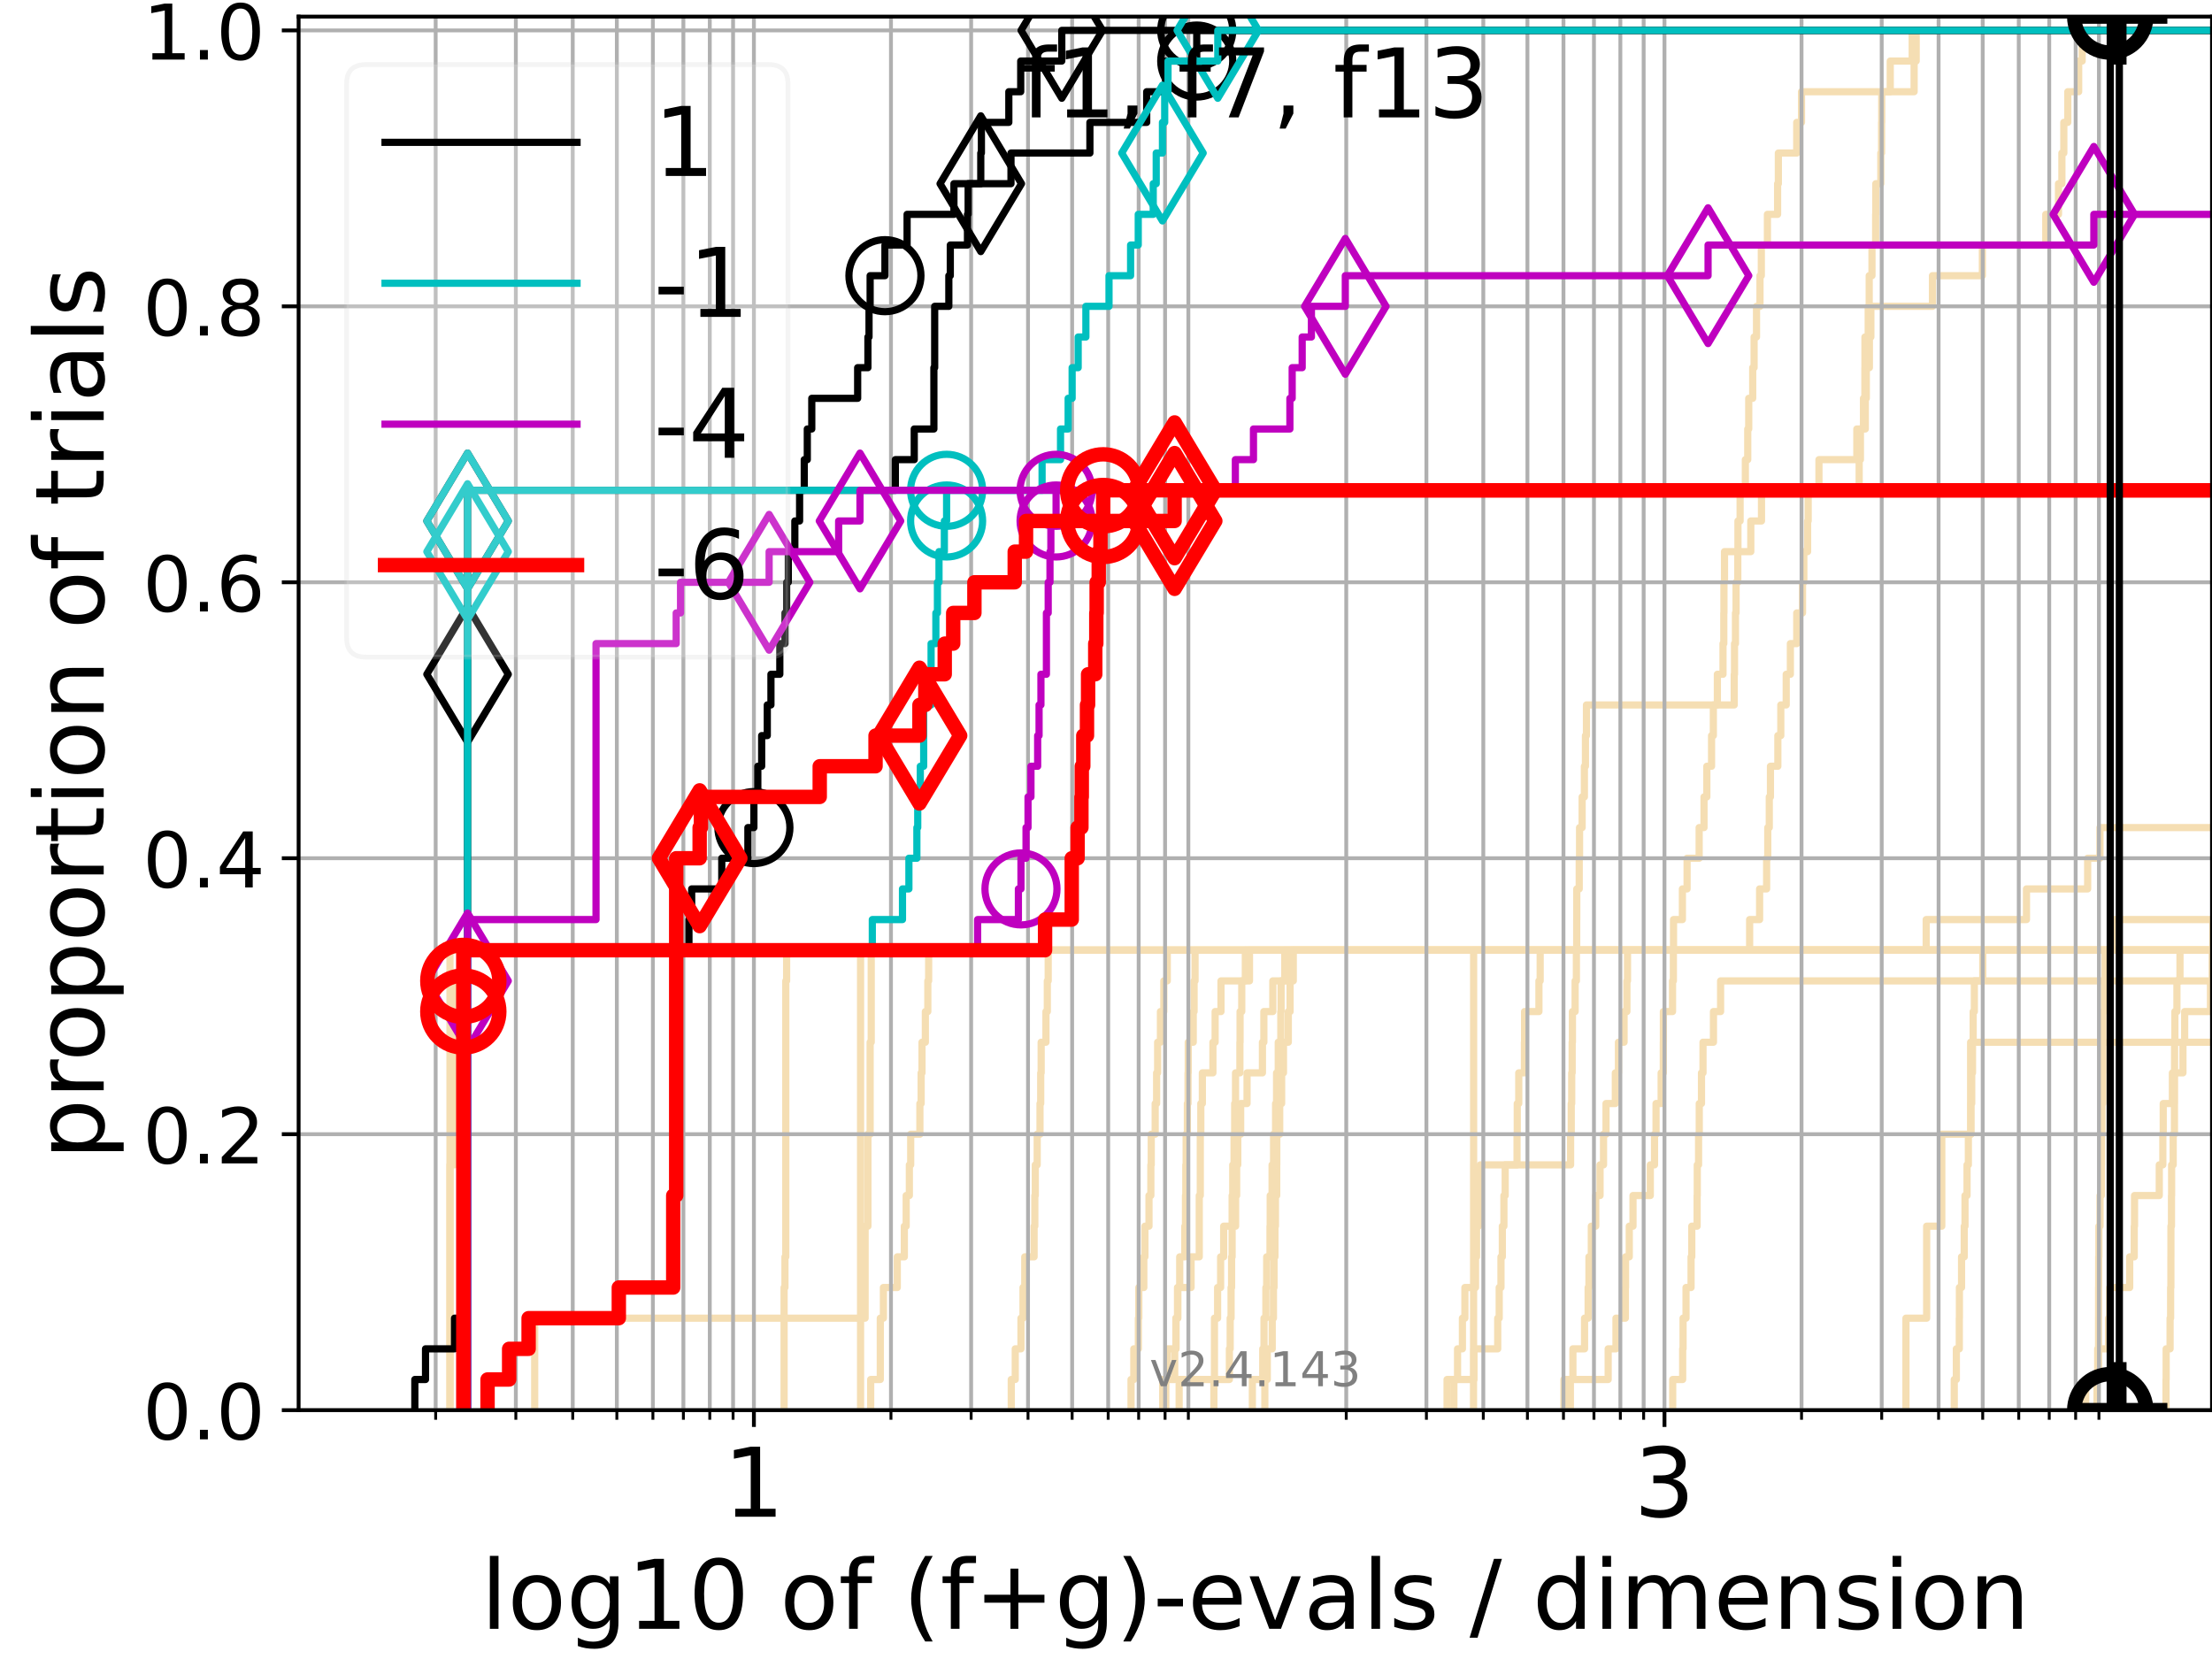 <?xml version="1.0" encoding="utf-8" standalone="no"?>
<!DOCTYPE svg PUBLIC "-//W3C//DTD SVG 1.1//EN"
  "http://www.w3.org/Graphics/SVG/1.1/DTD/svg11.dtd">
<!-- Created with matplotlib (https://matplotlib.org/) -->
<svg height="345.6pt" version="1.1" viewBox="0 0 460.8 345.6" width="460.8pt" xmlns="http://www.w3.org/2000/svg" xmlns:xlink="http://www.w3.org/1999/xlink">
 <defs>
  <style type="text/css">*{stroke-linecap:butt;stroke-linejoin:round;}</style>
 </defs>
 <g id="figure_1">
  <g id="patch_1">
   <path d="M 0 345.6 
L 460.8 345.6 
L 460.8 0 
L 0 0 
z
" style="fill:#ffffff;"/>
  </g>
  <g id="axes_1">
   <g id="patch_2">
    <path d="M 62.208 293.76 
L 460.8 293.76 
L 460.8 3.456 
L 62.208 3.456 
z
" style="fill:#ffffff;"/>
   </g>
   <g id="line2d_1">
    <path clip-path="url(#p4173e40ffd)" d="M 179.271 293.76 
L 179.271 287.373 
L 179.271 287.373 
L 179.271 280.985 
L 179.271 280.985 
L 179.271 274.598 
L 179.271 274.598 
L 179.271 268.211 
L 179.271 268.211 
L 179.271 261.823 
L 179.271 261.823 
L 179.271 255.436 
L 179.271 255.436 
L 179.271 249.049 
L 179.271 249.049 
L 179.271 242.661 
L 179.271 242.661 
L 179.271 236.274 
L 179.271 236.274 
L 179.271 229.887 
L 179.271 229.887 
L 179.271 223.499 
L 179.271 223.499 
L 179.271 217.112 
L 179.271 217.112 
L 179.271 210.725 
L 179.271 210.725 
L 179.271 204.337 
L 179.271 204.337 
L 179.271 197.95 
L 179.271 197.95 
L 179.271 197.95 
L 460.8 197.95 
" style="fill:none;stroke:#f5deb3;stroke-linecap:square;stroke-width:1.5;"/>
   </g>
   <g id="line2d_2">
    <path clip-path="url(#p4173e40ffd)" d="M 397.043 293.76 
L 397.043 274.598 
L 401.359 274.598 
L 401.359 255.436 
L 404.508 255.436 
L 404.508 236.274 
L 410.516 236.274 
L 410.516 217.112 
L 410.516 217.112 
L 410.516 217.112 
L 460.8 217.112 
" style="fill:none;stroke:#f5deb3;stroke-linecap:square;stroke-width:1.5;"/>
   </g>
   <g id="line2d_3">
    <path clip-path="url(#p4173e40ffd)" d="M 163.343 293.76 
L 163.343 287.373 
L 163.343 287.373 
L 163.343 280.985 
L 163.343 280.985 
L 163.343 274.598 
L 163.343 274.598 
L 163.343 268.211 
L 163.52 268.211 
L 163.52 261.823 
L 163.695 261.823 
L 163.695 255.436 
L 163.695 255.436 
L 163.695 249.049 
L 163.695 249.049 
L 163.695 242.661 
L 163.695 242.661 
L 163.695 236.274 
L 163.695 236.274 
L 163.695 229.887 
L 163.695 229.887 
L 163.695 223.499 
L 163.695 223.499 
L 163.695 217.112 
L 163.695 217.112 
L 163.695 210.725 
L 163.695 210.725 
L 163.695 204.337 
L 163.87 204.337 
L 163.87 197.95 
L 163.87 197.95 
L 163.87 197.95 
L 460.8 197.95 
" style="fill:none;stroke:#f5deb3;stroke-linecap:square;stroke-width:1.5;"/>
   </g>
   <g id="line2d_4">
    <path clip-path="url(#p4173e40ffd)" d="M 242.86 293.76 
L 242.86 287.373 
L 244.715 287.373 
L 244.715 280.985 
L 244.984 280.985 
L 244.984 274.598 
L 245.3 274.598 
L 245.3 268.211 
L 245.756 268.211 
L 245.756 261.823 
L 246.818 261.823 
L 246.818 255.436 
L 246.958 255.436 
L 246.958 249.049 
L 247.027 249.049 
L 247.027 242.661 
L 247.097 242.661 
L 247.097 236.274 
L 247.351 236.274 
L 247.351 229.887 
L 247.488 229.887 
L 247.488 223.499 
L 247.534 223.499 
L 247.534 217.112 
L 248.574 217.112 
L 248.574 210.725 
L 248.752 210.725 
L 248.752 204.337 
L 248.952 204.337 
L 248.952 197.95 
L 401.261 197.95 
L 401.261 191.563 
L 422.154 191.563 
L 422.154 185.175 
L 434.898 185.175 
L 434.898 178.788 
L 437.454 178.788 
L 437.454 172.401 
L 437.454 172.401 
L 437.454 172.401 
L 460.8 172.401 
" style="fill:none;stroke:#f5deb3;stroke-linecap:square;stroke-width:1.5;"/>
   </g>
   <g id="line2d_5"/>
   <g id="line2d_6"/>
   <g id="line2d_7">
    <path clip-path="url(#p4173e40ffd)" d="M 263.488 293.76 
L 263.488 287.373 
L 263.998 287.373 
L 263.998 280.985 
L 265.029 280.985 
L 265.029 274.598 
L 265.283 274.598 
L 265.283 268.211 
L 265.402 268.211 
L 265.402 261.823 
L 265.594 261.823 
L 265.594 255.436 
L 265.698 255.436 
L 265.698 249.049 
L 265.962 249.049 
L 265.962 242.661 
L 265.976 242.661 
L 265.976 236.274 
L 266.586 236.274 
L 266.586 229.887 
L 266.988 229.887 
L 266.988 223.499 
L 267.372 223.499 
L 267.372 217.112 
L 268.378 217.112 
L 268.378 210.725 
L 268.749 210.725 
L 268.749 204.337 
L 268.94 204.337 
L 268.94 197.95 
L 461.8 197.95 
" style="fill:none;stroke:#f5deb3;stroke-linecap:square;stroke-width:1.5;"/>
   </g>
   <g id="line2d_8">
    <path clip-path="url(#p4173e40ffd)" d="M 436.85 293.76 
L 436.85 287.373 
L 436.993 287.373 
L 436.993 280.985 
L 437.168 280.985 
L 437.168 274.598 
L 437.175 274.598 
L 437.175 268.211 
L 437.195 268.211 
L 437.195 261.823 
L 437.239 261.823 
L 437.239 255.436 
L 437.473 255.436 
L 437.473 249.049 
L 437.748 249.049 
L 437.748 242.661 
L 437.786 242.661 
L 437.786 236.274 
L 437.872 236.274 
L 437.872 229.887 
L 438.034 229.887 
L 438.034 223.499 
L 438.06 223.499 
L 438.06 217.112 
L 438.07 217.112 
L 438.07 210.725 
L 438.371 210.725 
L 438.371 204.337 
L 438.527 204.337 
L 438.527 197.95 
L 438.527 197.95 
L 438.527 197.95 
L 460.8 197.95 
" style="fill:none;stroke:#f5deb3;stroke-linecap:square;stroke-width:1.5;"/>
   </g>
   <g id="line2d_9">
    <path clip-path="url(#p4173e40ffd)" d="M 260.89 293.76 
L 260.89 287.373 
L 263.051 287.373 
L 263.051 280.985 
L 263.317 280.985 
L 263.317 274.598 
L 263.706 274.598 
L 263.706 268.211 
L 263.875 268.211 
L 263.875 261.823 
L 264.562 261.823 
L 264.562 255.436 
L 264.608 255.436 
L 264.608 249.049 
L 264.999 249.049 
L 264.999 242.661 
L 265.313 242.661 
L 265.313 236.274 
L 265.727 236.274 
L 265.727 229.887 
L 265.933 229.887 
L 265.933 223.499 
L 266.283 223.499 
L 266.283 217.112 
L 266.817 217.112 
L 266.817 210.725 
L 266.874 210.725 
L 266.874 204.337 
L 269.414 204.337 
L 269.414 197.95 
L 364.48 197.95 
L 364.48 191.563 
L 366.558 191.563 
L 366.558 185.175 
L 368.021 185.175 
L 368.021 178.788 
L 368.26 178.788 
L 368.26 172.401 
L 368.573 172.401 
L 368.573 166.013 
L 368.817 166.013 
L 368.817 159.626 
L 370.359 159.626 
L 370.359 153.239 
L 370.976 153.239 
L 370.976 146.851 
L 372.101 146.851 
L 372.101 140.464 
L 372.968 140.464 
L 372.968 134.077 
L 374.294 134.077 
L 374.294 127.69 
L 375.497 127.69 
L 375.497 121.302 
L 375.771 121.302 
L 375.771 114.915 
L 376.558 114.915 
L 376.558 108.528 
L 376.674 108.528 
L 376.674 102.14 
L 378.921 102.14 
L 378.921 95.753 
L 386.813 95.753 
L 386.813 89.366 
L 388.576 89.366 
L 388.576 82.978 
L 388.785 82.978 
L 388.785 76.591 
L 389.428 76.591 
L 389.428 70.204 
L 389.736 70.204 
L 389.736 63.816 
L 402.566 63.816 
L 402.566 57.429 
L 412.964 57.429 
L 412.964 51.042 
L 426.172 51.042 
L 426.172 44.654 
L 428.821 44.654 
L 428.821 38.267 
L 429.532 38.267 
L 429.532 31.88 
L 429.932 31.88 
L 429.932 25.492 
L 430.761 25.492 
L 430.761 19.105 
L 433.025 19.105 
L 433.025 12.718 
L 433.753 12.718 
L 433.753 6.33 
L 433.753 6.33 
L 433.753 6.33 
L 460.8 6.33 
" style="fill:none;stroke:#f5deb3;stroke-linecap:square;stroke-width:1.5;"/>
   </g>
   <g id="line2d_10">
    <path clip-path="url(#p4173e40ffd)" style="fill:none;stroke:#f5deb3;stroke-linecap:square;stroke-width:1.5;"/>
   </g>
   <g id="line2d_11">
    <path clip-path="url(#p4173e40ffd)" d="M 235.616 293.76 
L 235.616 287.373 
L 236.193 287.373 
L 236.193 280.985 
L 237.146 280.985 
L 237.146 274.598 
L 237.235 274.598 
L 237.235 268.211 
L 238.28 268.211 
L 238.28 261.823 
L 238.509 261.823 
L 238.509 255.436 
L 239.355 255.436 
L 239.355 249.049 
L 239.744 249.049 
L 239.744 242.661 
L 239.827 242.661 
L 239.827 236.274 
L 240.647 236.274 
L 240.647 229.887 
L 240.944 229.887 
L 240.944 223.499 
L 241.158 223.499 
L 241.158 217.112 
L 241.742 217.112 
L 241.742 210.725 
L 242.447 210.725 
L 242.447 204.337 
L 243.166 204.337 
L 243.166 197.95 
L 461.8 197.95 
" style="fill:none;stroke:#f5deb3;stroke-linecap:square;stroke-width:1.5;"/>
   </g>
   <g id="line2d_12">
    <path clip-path="url(#p4173e40ffd)" d="M 93.738 293.76 
L 93.738 287.373 
L 93.738 287.373 
L 93.738 280.985 
L 93.738 280.985 
L 93.738 274.598 
L 93.738 274.598 
L 93.738 268.211 
L 93.738 268.211 
L 93.738 261.823 
L 93.738 261.823 
L 93.738 255.436 
L 93.738 255.436 
L 93.738 249.049 
L 93.738 249.049 
L 93.738 242.661 
L 93.738 242.661 
L 93.738 236.274 
L 93.738 236.274 
L 93.738 229.887 
L 93.738 229.887 
L 93.738 223.499 
L 93.738 223.499 
L 93.738 217.112 
L 93.738 217.112 
L 93.738 210.725 
L 93.738 210.725 
L 93.738 204.337 
L 93.738 204.337 
L 93.738 197.95 
L 93.738 197.95 
L 93.738 197.95 
L 460.8 197.95 
" style="fill:none;stroke:#f5deb3;stroke-linecap:square;stroke-width:1.5;"/>
   </g>
   <g id="line2d_13"/>
   <g id="line2d_14">
    <path clip-path="url(#p4173e40ffd)" d="M 210.664 293.76 
L 210.664 287.373 
L 211.496 287.373 
L 211.496 280.985 
L 212.687 280.985 
L 212.687 274.598 
L 213.112 274.598 
L 213.112 268.211 
L 213.48 268.211 
L 213.48 261.823 
L 215.422 261.823 
L 215.422 255.436 
L 215.572 255.436 
L 215.572 249.049 
L 215.671 249.049 
L 215.671 242.661 
L 216.066 242.661 
L 216.066 236.274 
L 216.652 236.274 
L 216.652 229.887 
L 216.797 229.887 
L 216.797 223.499 
L 216.893 223.499 
L 216.893 217.112 
L 217.893 217.112 
L 217.893 210.725 
L 218.174 210.725 
L 218.174 204.337 
L 218.36 204.337 
L 218.36 197.95 
L 218.36 197.95 
L 218.36 197.95 
L 460.8 197.95 
" style="fill:none;stroke:#f5deb3;stroke-linecap:square;stroke-width:1.5;"/>
   </g>
   <g id="line2d_15"/>
   <g id="line2d_16">
    <path clip-path="url(#p4173e40ffd)" d="M 327.137 293.76 
L 327.137 287.373 
L 327.664 287.373 
L 327.664 280.985 
L 330.092 280.985 
L 330.092 274.598 
L 330.835 274.598 
L 330.835 268.211 
L 331.007 268.211 
L 331.007 261.823 
L 331.502 261.823 
L 331.502 255.436 
L 332.422 255.436 
L 332.422 249.049 
L 333.319 249.049 
L 333.319 242.661 
L 334.043 242.661 
L 334.043 236.274 
L 334.564 236.274 
L 334.564 229.887 
L 336.505 229.887 
L 336.505 223.499 
L 337.154 223.499 
L 337.154 217.112 
L 338.323 217.112 
L 338.323 210.725 
L 338.915 210.725 
L 338.915 204.337 
L 339.039 204.337 
L 339.039 197.95 
L 339.039 197.95 
L 339.039 197.95 
L 460.8 197.95 
" style="fill:none;stroke:#f5deb3;stroke-linecap:square;stroke-width:1.5;"/>
   </g>
   <g id="line2d_17">
    <path clip-path="url(#p4173e40ffd)" d="M 434.483 293.76 
L 434.483 287.373 
L 437.174 287.373 
L 437.174 280.985 
L 439.247 280.985 
L 439.247 274.598 
L 439.481 274.598 
L 439.481 268.211 
L 443.655 268.211 
L 443.655 261.823 
L 444.599 261.823 
L 444.599 255.436 
L 444.661 255.436 
L 444.661 249.049 
L 449.816 249.049 
L 449.816 242.661 
L 450.557 242.661 
L 450.557 236.274 
L 450.64 236.274 
L 450.64 229.887 
L 452.553 229.887 
L 452.553 223.499 
L 454.749 223.499 
L 454.749 217.112 
L 455.108 217.112 
L 455.108 210.725 
L 460.49 210.725 
L 460.49 204.337 
L 460.849 204.337 
L 460.849 197.95 
L 460.97 197.95 
L 460.97 191.563 
L 461.8 191.563 
" style="fill:none;stroke:#f5deb3;stroke-linecap:square;stroke-width:1.5;"/>
   </g>
   <g id="line2d_18">
    <path clip-path="url(#p4173e40ffd)" d="M 93.738 293.76 
L 93.738 287.373 
L 93.738 287.373 
L 93.738 280.985 
L 93.738 280.985 
L 93.738 274.598 
L 93.738 274.598 
L 93.738 268.211 
L 93.738 268.211 
L 93.738 261.823 
L 93.738 261.823 
L 93.738 255.436 
L 93.738 255.436 
L 93.738 249.049 
L 93.738 249.049 
L 93.738 242.661 
L 94.685 242.661 
L 94.685 236.274 
L 94.685 236.274 
L 94.685 229.887 
L 94.685 229.887 
L 94.685 223.499 
L 94.685 223.499 
L 94.685 217.112 
L 94.685 217.112 
L 94.685 210.725 
L 94.685 210.725 
L 94.685 204.337 
L 96.516 204.337 
L 96.516 197.95 
L 96.516 197.95 
L 96.516 197.95 
L 460.8 197.95 
" style="fill:none;stroke:#f5deb3;stroke-linecap:square;stroke-width:1.5;"/>
   </g>
   <g id="line2d_19">
    <path clip-path="url(#p4173e40ffd)" d="M 407.109 293.76 
L 407.109 287.373 
L 407.544 287.373 
L 407.544 280.985 
L 408.159 280.985 
L 408.159 274.598 
L 408.18 274.598 
L 408.18 268.211 
L 408.627 268.211 
L 408.627 261.823 
L 409.188 261.823 
L 409.188 255.436 
L 409.348 255.436 
L 409.348 249.049 
L 409.77 249.049 
L 409.77 242.661 
L 410.045 242.661 
L 410.045 236.274 
L 410.597 236.274 
L 410.597 229.887 
L 410.748 229.887 
L 410.748 223.499 
L 410.909 223.499 
L 410.909 217.112 
L 411.049 217.112 
L 411.049 210.725 
L 411.295 210.725 
L 411.295 204.337 
L 413.048 204.337 
L 413.048 197.95 
L 413.048 197.95 
L 413.048 197.95 
L 460.8 197.95 
" style="fill:none;stroke:#f5deb3;stroke-linecap:square;stroke-width:1.5;"/>
   </g>
   <g id="line2d_20">
    <path clip-path="url(#p4173e40ffd)" d="M 242.214 293.76 
L 242.214 287.373 
L 243.166 287.373 
L 243.166 280.985 
L 244.96 280.985 
L 244.96 274.598 
L 245.372 274.598 
L 245.372 268.211 
L 248.125 268.211 
L 248.125 261.823 
L 249.828 261.823 
L 249.828 255.436 
L 249.828 255.436 
L 249.828 249.049 
L 250.044 249.049 
L 250.044 242.661 
L 250.044 242.661 
L 250.044 236.274 
L 250.151 236.274 
L 250.151 229.887 
L 250.472 229.887 
L 250.472 223.499 
L 252.672 223.499 
L 252.672 217.112 
L 253.134 217.112 
L 253.134 210.725 
L 254.355 210.725 
L 254.355 204.337 
L 260.29 204.337 
L 260.29 197.95 
L 260.29 197.95 
L 260.29 197.95 
L 460.8 197.95 
" style="fill:none;stroke:#f5deb3;stroke-linecap:square;stroke-width:1.5;"/>
   </g>
   <g id="line2d_21">
    <path clip-path="url(#p4173e40ffd)" d="M 306.962 293.76 
L 306.962 287.373 
L 306.967 287.373 
L 306.967 280.985 
L 306.973 280.985 
L 306.973 274.598 
L 306.978 274.598 
L 306.978 268.211 
L 306.978 268.211 
L 306.978 261.823 
L 306.978 261.823 
L 306.978 255.436 
L 306.978 255.436 
L 306.978 249.049 
L 306.978 249.049 
L 306.978 242.661 
L 306.984 242.661 
L 306.984 236.274 
L 306.984 236.274 
L 306.984 229.887 
L 306.984 229.887 
L 306.984 223.499 
L 306.984 223.499 
L 306.984 217.112 
L 306.984 217.112 
L 306.984 210.725 
L 306.984 210.725 
L 306.984 204.337 
L 306.984 204.337 
L 306.984 197.95 
L 306.984 197.95 
L 306.984 197.95 
L 460.8 197.95 
" style="fill:none;stroke:#f5deb3;stroke-linecap:square;stroke-width:1.5;"/>
   </g>
   <g id="line2d_22">
    <path clip-path="url(#p4173e40ffd)" d="M 245.637 293.76 
L 245.637 287.373 
L 252.994 287.373 
L 252.994 280.985 
L 252.994 280.985 
L 252.994 274.598 
L 253.651 274.598 
L 253.651 268.211 
L 254.278 268.211 
L 254.278 261.823 
L 254.914 261.823 
L 254.914 255.436 
L 257.402 255.436 
L 257.402 249.049 
L 257.618 249.049 
L 257.618 242.661 
L 257.85 242.661 
L 257.85 236.274 
L 258.452 236.274 
L 258.452 229.887 
L 259.783 229.887 
L 259.783 223.499 
L 262.988 223.499 
L 262.988 217.112 
L 263.286 217.112 
L 263.286 210.725 
L 265.149 210.725 
L 265.149 204.337 
L 267.64 204.337 
L 267.64 197.95 
L 267.64 197.95 
L 267.64 197.95 
L 460.8 197.95 
" style="fill:none;stroke:#f5deb3;stroke-linecap:square;stroke-width:1.5;"/>
   </g>
   <g id="line2d_23">
    <path clip-path="url(#p4173e40ffd)" d="M 348.454 293.76 
L 348.454 287.373 
L 350.529 287.373 
L 350.529 280.985 
L 350.613 280.985 
L 350.613 274.598 
L 351.231 274.598 
L 351.231 268.211 
L 352.281 268.211 
L 352.281 261.823 
L 352.43 261.823 
L 352.43 255.436 
L 353.54 255.436 
L 353.54 249.049 
L 353.573 249.049 
L 353.573 242.661 
L 353.843 242.661 
L 353.843 236.274 
L 353.986 236.274 
L 353.986 229.887 
L 354.452 229.887 
L 354.452 223.499 
L 354.768 223.499 
L 354.768 217.112 
L 356.947 217.112 
L 356.947 210.725 
L 358.434 210.725 
L 358.434 204.337 
L 358.434 204.337 
L 358.434 204.337 
L 460.8 204.337 
" style="fill:none;stroke:#f5deb3;stroke-linecap:square;stroke-width:1.5;"/>
   </g>
   <g id="line2d_24">
    <path clip-path="url(#p4173e40ffd)" d="M 325.796 293.76 
L 325.796 287.373 
L 335.012 287.373 
L 335.012 280.985 
L 336.636 280.985 
L 336.636 274.598 
L 338.592 274.598 
L 338.592 268.211 
L 338.63 268.211 
L 338.63 261.823 
L 339.405 261.823 
L 339.405 255.436 
L 340.185 255.436 
L 340.185 249.049 
L 343.79 249.049 
L 343.79 242.661 
L 344.67 242.661 
L 344.67 236.274 
L 344.983 236.274 
L 344.983 229.887 
L 346.05 229.887 
L 346.05 223.499 
L 346.498 223.499 
L 346.498 217.112 
L 346.514 217.112 
L 346.514 210.725 
L 348.42 210.725 
L 348.42 204.337 
L 348.596 204.337 
L 348.596 197.95 
L 348.625 197.95 
L 348.625 191.563 
L 350.476 191.563 
L 350.476 185.175 
L 351.452 185.175 
L 351.452 178.788 
L 353.965 178.788 
L 353.965 172.401 
L 354.979 172.401 
L 354.979 166.013 
L 355.567 166.013 
L 355.567 159.626 
L 356.548 159.626 
L 356.548 153.239 
L 356.923 153.239 
L 356.923 146.851 
L 357.759 146.851 
L 357.759 140.464 
L 358.933 140.464 
L 358.933 134.077 
L 359.1 134.077 
L 359.1 127.69 
L 359.129 127.69 
L 359.129 121.302 
L 359.246 121.302 
L 359.246 114.915 
L 364.724 114.915 
L 364.724 108.528 
L 366.951 108.528 
L 366.951 102.14 
L 387.299 102.14 
L 387.299 95.753 
L 387.558 95.753 
L 387.558 89.366 
L 388.195 89.366 
L 388.195 82.978 
L 388.49 82.978 
L 388.49 76.591 
L 388.502 76.591 
L 388.502 70.204 
L 389.181 70.204 
L 389.181 63.816 
L 389.39 63.816 
L 389.39 57.429 
L 389.968 57.429 
L 389.968 51.042 
L 390.73 51.042 
L 390.73 44.654 
L 390.762 44.654 
L 390.762 38.267 
L 391.809 38.267 
L 391.809 31.88 
L 391.966 31.88 
L 391.966 25.492 
L 391.995 25.492 
L 391.995 19.105 
L 393.772 19.105 
L 393.772 12.718 
L 398.346 12.718 
L 398.346 6.33 
L 398.346 6.33 
L 398.346 6.33 
L 460.8 6.33 
" style="fill:none;stroke:#f5deb3;stroke-linecap:square;stroke-width:1.5;"/>
   </g>
   <g id="line2d_25">
    <path clip-path="url(#p4173e40ffd)" d="M 451.221 293.76 
L 451.221 287.373 
L 451.249 287.373 
L 451.249 280.985 
L 452.067 280.985 
L 452.067 274.598 
L 452.178 274.598 
L 452.178 268.211 
L 452.235 268.211 
L 452.235 261.823 
L 452.244 261.823 
L 452.244 255.436 
L 452.357 255.436 
L 452.357 249.049 
L 452.388 249.049 
L 452.388 242.661 
L 452.716 242.661 
L 452.716 236.274 
L 452.979 236.274 
L 452.979 229.887 
L 452.993 229.887 
L 452.993 223.499 
L 453.003 223.499 
L 453.003 217.112 
L 453.068 217.112 
L 453.068 210.725 
L 453.495 210.725 
L 453.495 204.337 
L 454.131 204.337 
L 454.131 197.95 
L 454.131 197.95 
L 454.131 197.95 
L 460.8 197.95 
" style="fill:none;stroke:#f5deb3;stroke-linecap:square;stroke-width:1.5;"/>
   </g>
   <g id="line2d_26">
    <path clip-path="url(#p4173e40ffd)" d="M 302.87 293.76 
L 302.87 287.373 
L 307.049 287.373 
L 307.049 280.985 
L 312.002 280.985 
L 312.002 274.598 
L 312.312 274.598 
L 312.312 268.211 
L 312.681 268.211 
L 312.681 261.823 
L 312.962 261.823 
L 312.962 255.436 
L 313.293 255.436 
L 313.293 249.049 
L 313.561 249.049 
L 313.561 242.661 
L 316.026 242.661 
L 316.026 236.274 
L 316.073 236.274 
L 316.073 229.887 
L 316.384 229.887 
L 316.384 223.499 
L 317.564 223.499 
L 317.564 217.112 
L 317.597 217.112 
L 317.597 210.725 
L 320.587 210.725 
L 320.587 204.337 
L 320.846 204.337 
L 320.846 197.95 
L 461.8 197.95 
" style="fill:none;stroke:#f5deb3;stroke-linecap:square;stroke-width:1.5;"/>
   </g>
   <g id="line2d_27">
    <path clip-path="url(#p4173e40ffd)" d="M 252.874 293.76 
L 252.874 287.373 
L 256.103 287.373 
L 256.103 280.985 
L 256.27 280.985 
L 256.27 274.598 
L 256.455 274.598 
L 256.455 268.211 
L 256.565 268.211 
L 256.565 261.823 
L 256.675 261.823 
L 256.675 255.436 
L 256.675 255.436 
L 256.675 249.049 
L 256.803 249.049 
L 256.803 242.661 
L 257.077 242.661 
L 257.077 236.274 
L 257.204 236.274 
L 257.204 229.887 
L 257.384 229.887 
L 257.384 223.499 
L 258.294 223.499 
L 258.294 217.112 
L 258.329 217.112 
L 258.329 210.725 
L 258.68 210.725 
L 258.68 204.337 
L 259.424 204.337 
L 259.424 197.95 
L 440.032 197.95 
L 440.032 191.563 
L 440.032 191.563 
L 440.032 191.563 
L 460.8 191.563 
" style="fill:none;stroke:#f5deb3;stroke-linecap:square;stroke-width:1.5;"/>
   </g>
   <g id="line2d_28">
    <path clip-path="url(#p4173e40ffd)" d="M 301.448 293.76 
L 301.448 287.373 
L 303.634 287.373 
L 303.634 280.985 
L 304.648 280.985 
L 304.648 274.598 
L 305.165 274.598 
L 305.165 268.211 
L 307.377 268.211 
L 307.377 261.823 
L 307.59 261.823 
L 307.59 255.436 
L 307.988 255.436 
L 307.988 249.049 
L 308.366 249.049 
L 308.366 242.661 
L 327.187 242.661 
L 327.187 236.274 
L 327.319 236.274 
L 327.319 229.887 
L 327.418 229.887 
L 327.418 223.499 
L 327.51 223.499 
L 327.51 217.112 
L 327.566 217.112 
L 327.566 210.725 
L 328.126 210.725 
L 328.126 204.337 
L 328.391 204.337 
L 328.391 197.95 
L 328.455 197.95 
L 328.455 191.563 
L 328.471 191.563 
L 328.471 185.175 
L 328.981 185.175 
L 328.981 178.788 
L 329.051 178.788 
L 329.051 172.401 
L 329.589 172.401 
L 329.589 166.013 
L 330.058 166.013 
L 330.058 159.626 
L 330.279 159.626 
L 330.279 153.239 
L 330.488 153.239 
L 330.488 146.851 
L 361.271 146.851 
L 361.271 140.464 
L 361.333 140.464 
L 361.333 134.077 
L 361.529 134.077 
L 361.529 127.69 
L 361.655 127.69 
L 361.655 121.302 
L 362.015 121.302 
L 362.015 114.915 
L 362.048 114.915 
L 362.048 108.528 
L 362.497 108.528 
L 362.497 102.14 
L 363.589 102.14 
L 363.589 95.753 
L 364.086 95.753 
L 364.086 89.366 
L 364.293 89.366 
L 364.293 82.978 
L 365.12 82.978 
L 365.12 76.591 
L 365.412 76.591 
L 365.412 70.204 
L 365.915 70.204 
L 365.915 63.816 
L 366.639 63.816 
L 366.639 57.429 
L 366.916 57.429 
L 366.916 51.042 
L 368.185 51.042 
L 368.185 44.654 
L 370.308 44.654 
L 370.308 38.267 
L 370.466 38.267 
L 370.466 31.88 
L 374.29 31.88 
L 374.29 25.492 
L 375.288 25.492 
L 375.288 19.105 
L 398.748 19.105 
L 398.748 12.718 
L 399.177 12.718 
L 399.177 6.33 
L 399.177 6.33 
L 399.177 6.33 
L 460.8 6.33 
" style="fill:none;stroke:#f5deb3;stroke-linecap:square;stroke-width:1.5;"/>
   </g>
   <g id="line2d_29">
    <path clip-path="url(#p4173e40ffd)" d="M 111.386 293.76 
L 111.386 287.373 
L 111.386 287.373 
L 111.386 280.985 
L 111.386 280.985 
L 111.386 274.598 
L 180.221 274.598 
L 180.221 268.211 
L 180.221 268.211 
L 180.221 261.823 
L 180.221 261.823 
L 180.221 255.436 
L 180.803 255.436 
L 180.803 249.049 
L 180.803 249.049 
L 180.803 242.661 
L 180.803 242.661 
L 180.803 236.274 
L 181.264 236.274 
L 181.264 229.887 
L 181.264 229.887 
L 181.264 223.499 
L 181.264 223.499 
L 181.264 217.112 
L 181.492 217.112 
L 181.492 210.725 
L 181.492 210.725 
L 181.492 204.337 
L 181.492 204.337 
L 181.492 197.95 
L 181.492 197.95 
L 181.492 197.95 
L 460.8 197.95 
" style="fill:none;stroke:#f5deb3;stroke-linecap:square;stroke-width:1.5;"/>
   </g>
   <g id="line2d_30">
    <path clip-path="url(#p4173e40ffd)" d="M 181.378 293.76 
L 181.378 287.373 
L 183.382 287.373 
L 183.382 280.985 
L 183.382 280.985 
L 183.382 274.598 
L 184.029 274.598 
L 184.029 268.211 
L 186.921 268.211 
L 186.921 261.823 
L 188.39 261.823 
L 188.39 255.436 
L 188.774 255.436 
L 188.774 249.049 
L 189.436 249.049 
L 189.436 242.661 
L 189.716 242.661 
L 189.716 236.274 
L 191.628 236.274 
L 191.628 229.887 
L 191.894 229.887 
L 191.894 223.499 
L 192.071 223.499 
L 192.071 217.112 
L 192.769 217.112 
L 192.769 210.725 
L 193.285 210.725 
L 193.285 204.337 
L 193.455 204.337 
L 193.455 197.95 
L 193.455 197.95 
L 193.455 197.95 
L 460.8 197.95 
" style="fill:none;stroke:#f5deb3;stroke-linecap:square;stroke-width:1.5;"/>
   </g>
   <g id="matplotlib.axis_1">
    <g id="xtick_1">
     <g id="line2d_31">
      <path clip-path="url(#p4173e40ffd)" d="M 157.052 293.76 
L 157.052 3.456 
" style="fill:none;stroke:#b0b0b0;stroke-linecap:square;stroke-width:0.8;"/>
     </g>
     <g id="line2d_32">
      <defs>
       <path d="M 0 0 
L 0 3.5 
" id="me8a166d216" style="stroke:#000000;stroke-width:0.8;"/>
      </defs>
      <g>
       <use style="stroke:#000000;stroke-width:0.8;" x="157.052" xlink:href="#me8a166d216" y="293.76"/>
      </g>
     </g>
     <g id="text_1">
      <!-- 1 -->
      <g transform="translate(150.69 315.957)scale(0.2 -0.2)">
       <defs>
        <path d="M 12.406 8.297 
L 28.516 8.297 
L 28.516 63.922 
L 10.984 60.406 
L 10.984 69.391 
L 28.422 72.906 
L 38.281 72.906 
L 38.281 8.297 
L 54.391 8.297 
L 54.391 0 
L 12.406 0 
z
" id="DejaVuSans-49"/>
       </defs>
       <use xlink:href="#DejaVuSans-49"/>
      </g>
     </g>
    </g>
    <g id="xtick_2">
     <g id="line2d_33">
      <path clip-path="url(#p4173e40ffd)" d="M 346.741 293.76 
L 346.741 3.456 
" style="fill:none;stroke:#b0b0b0;stroke-linecap:square;stroke-width:0.8;"/>
     </g>
     <g id="line2d_34">
      <g>
       <use style="stroke:#000000;stroke-width:0.8;" x="346.741" xlink:href="#me8a166d216" y="293.76"/>
      </g>
     </g>
     <g id="text_2">
      <!-- 3 -->
      <g transform="translate(340.379 315.957)scale(0.2 -0.2)">
       <defs>
        <path d="M 40.578 39.312 
Q 47.656 37.797 51.625 33 
Q 55.609 28.219 55.609 21.188 
Q 55.609 10.406 48.188 4.484 
Q 40.766 -1.422 27.094 -1.422 
Q 22.516 -1.422 17.656 -0.516 
Q 12.797 0.391 7.625 2.203 
L 7.625 11.719 
Q 11.719 9.328 16.594 8.109 
Q 21.484 6.891 26.812 6.891 
Q 36.078 6.891 40.938 10.547 
Q 45.797 14.203 45.797 21.188 
Q 45.797 27.641 41.281 31.266 
Q 36.766 34.906 28.719 34.906 
L 20.219 34.906 
L 20.219 43.016 
L 29.109 43.016 
Q 36.375 43.016 40.234 45.922 
Q 44.094 48.828 44.094 54.297 
Q 44.094 59.906 40.109 62.906 
Q 36.141 65.922 28.719 65.922 
Q 24.656 65.922 20.016 65.031 
Q 15.375 64.156 9.812 62.312 
L 9.812 71.094 
Q 15.438 72.656 20.344 73.438 
Q 25.25 74.219 29.594 74.219 
Q 40.828 74.219 47.359 69.109 
Q 53.906 64.016 53.906 55.328 
Q 53.906 49.266 50.438 45.094 
Q 46.969 40.922 40.578 39.312 
z
" id="DejaVuSans-51"/>
       </defs>
       <use xlink:href="#DejaVuSans-51"/>
      </g>
     </g>
    </g>
    <g id="xtick_3">
     <g id="line2d_35">
      <path clip-path="url(#p4173e40ffd)" d="M 90.759 293.76 
L 90.759 3.456 
" style="fill:none;stroke:#b0b0b0;stroke-linecap:square;stroke-width:0.8;"/>
     </g>
     <g id="line2d_36">
      <defs>
       <path d="M 0 0 
L 0 2 
" id="m99a4165688" style="stroke:#000000;stroke-width:0.6;"/>
      </defs>
      <g>
       <use style="stroke:#000000;stroke-width:0.6;" x="90.759" xlink:href="#m99a4165688" y="293.76"/>
      </g>
     </g>
    </g>
    <g id="xtick_4">
     <g id="line2d_37">
      <path clip-path="url(#p4173e40ffd)" d="M 107.46 293.76 
L 107.46 3.456 
" style="fill:none;stroke:#b0b0b0;stroke-linecap:square;stroke-width:0.8;"/>
     </g>
     <g id="line2d_38">
      <g>
       <use style="stroke:#000000;stroke-width:0.6;" x="107.46" xlink:href="#m99a4165688" y="293.76"/>
      </g>
     </g>
    </g>
    <g id="xtick_5">
     <g id="line2d_39">
      <path clip-path="url(#p4173e40ffd)" d="M 119.31 293.76 
L 119.31 3.456 
" style="fill:none;stroke:#b0b0b0;stroke-linecap:square;stroke-width:0.8;"/>
     </g>
     <g id="line2d_40">
      <g>
       <use style="stroke:#000000;stroke-width:0.6;" x="119.31" xlink:href="#m99a4165688" y="293.76"/>
      </g>
     </g>
    </g>
    <g id="xtick_6">
     <g id="line2d_41">
      <path clip-path="url(#p4173e40ffd)" d="M 128.501 293.76 
L 128.501 3.456 
" style="fill:none;stroke:#b0b0b0;stroke-linecap:square;stroke-width:0.8;"/>
     </g>
     <g id="line2d_42">
      <g>
       <use style="stroke:#000000;stroke-width:0.6;" x="128.501" xlink:href="#m99a4165688" y="293.76"/>
      </g>
     </g>
    </g>
    <g id="xtick_7">
     <g id="line2d_43">
      <path clip-path="url(#p4173e40ffd)" d="M 136.011 293.76 
L 136.011 3.456 
" style="fill:none;stroke:#b0b0b0;stroke-linecap:square;stroke-width:0.8;"/>
     </g>
     <g id="line2d_44">
      <g>
       <use style="stroke:#000000;stroke-width:0.6;" x="136.011" xlink:href="#m99a4165688" y="293.76"/>
      </g>
     </g>
    </g>
    <g id="xtick_8">
     <g id="line2d_45">
      <path clip-path="url(#p4173e40ffd)" d="M 142.361 293.76 
L 142.361 3.456 
" style="fill:none;stroke:#b0b0b0;stroke-linecap:square;stroke-width:0.8;"/>
     </g>
     <g id="line2d_46">
      <g>
       <use style="stroke:#000000;stroke-width:0.6;" x="142.361" xlink:href="#m99a4165688" y="293.76"/>
      </g>
     </g>
    </g>
    <g id="xtick_9">
     <g id="line2d_47">
      <path clip-path="url(#p4173e40ffd)" d="M 147.861 293.76 
L 147.861 3.456 
" style="fill:none;stroke:#b0b0b0;stroke-linecap:square;stroke-width:0.8;"/>
     </g>
     <g id="line2d_48">
      <g>
       <use style="stroke:#000000;stroke-width:0.6;" x="147.861" xlink:href="#m99a4165688" y="293.76"/>
      </g>
     </g>
    </g>
    <g id="xtick_10">
     <g id="line2d_49">
      <path clip-path="url(#p4173e40ffd)" d="M 152.713 293.76 
L 152.713 3.456 
" style="fill:none;stroke:#b0b0b0;stroke-linecap:square;stroke-width:0.8;"/>
     </g>
     <g id="line2d_50">
      <g>
       <use style="stroke:#000000;stroke-width:0.6;" x="152.713" xlink:href="#m99a4165688" y="293.76"/>
      </g>
     </g>
    </g>
    <g id="xtick_11">
     <g id="line2d_51">
      <path clip-path="url(#p4173e40ffd)" d="M 185.604 293.76 
L 185.604 3.456 
" style="fill:none;stroke:#b0b0b0;stroke-linecap:square;stroke-width:0.8;"/>
     </g>
     <g id="line2d_52">
      <g>
       <use style="stroke:#000000;stroke-width:0.6;" x="185.604" xlink:href="#m99a4165688" y="293.76"/>
      </g>
     </g>
    </g>
    <g id="xtick_12">
     <g id="line2d_53">
      <path clip-path="url(#p4173e40ffd)" d="M 202.305 293.76 
L 202.305 3.456 
" style="fill:none;stroke:#b0b0b0;stroke-linecap:square;stroke-width:0.8;"/>
     </g>
     <g id="line2d_54">
      <g>
       <use style="stroke:#000000;stroke-width:0.6;" x="202.305" xlink:href="#m99a4165688" y="293.76"/>
      </g>
     </g>
    </g>
    <g id="xtick_13">
     <g id="line2d_55">
      <path clip-path="url(#p4173e40ffd)" d="M 214.155 293.76 
L 214.155 3.456 
" style="fill:none;stroke:#b0b0b0;stroke-linecap:square;stroke-width:0.8;"/>
     </g>
     <g id="line2d_56">
      <g>
       <use style="stroke:#000000;stroke-width:0.6;" x="214.155" xlink:href="#m99a4165688" y="293.76"/>
      </g>
     </g>
    </g>
    <g id="xtick_14">
     <g id="line2d_57">
      <path clip-path="url(#p4173e40ffd)" d="M 223.346 293.76 
L 223.346 3.456 
" style="fill:none;stroke:#b0b0b0;stroke-linecap:square;stroke-width:0.8;"/>
     </g>
     <g id="line2d_58">
      <g>
       <use style="stroke:#000000;stroke-width:0.6;" x="223.346" xlink:href="#m99a4165688" y="293.76"/>
      </g>
     </g>
    </g>
    <g id="xtick_15">
     <g id="line2d_59">
      <path clip-path="url(#p4173e40ffd)" d="M 230.856 293.76 
L 230.856 3.456 
" style="fill:none;stroke:#b0b0b0;stroke-linecap:square;stroke-width:0.8;"/>
     </g>
     <g id="line2d_60">
      <g>
       <use style="stroke:#000000;stroke-width:0.6;" x="230.856" xlink:href="#m99a4165688" y="293.76"/>
      </g>
     </g>
    </g>
    <g id="xtick_16">
     <g id="line2d_61">
      <path clip-path="url(#p4173e40ffd)" d="M 237.205 293.76 
L 237.205 3.456 
" style="fill:none;stroke:#b0b0b0;stroke-linecap:square;stroke-width:0.8;"/>
     </g>
     <g id="line2d_62">
      <g>
       <use style="stroke:#000000;stroke-width:0.6;" x="237.205" xlink:href="#m99a4165688" y="293.76"/>
      </g>
     </g>
    </g>
    <g id="xtick_17">
     <g id="line2d_63">
      <path clip-path="url(#p4173e40ffd)" d="M 242.706 293.76 
L 242.706 3.456 
" style="fill:none;stroke:#b0b0b0;stroke-linecap:square;stroke-width:0.8;"/>
     </g>
     <g id="line2d_64">
      <g>
       <use style="stroke:#000000;stroke-width:0.6;" x="242.706" xlink:href="#m99a4165688" y="293.76"/>
      </g>
     </g>
    </g>
    <g id="xtick_18">
     <g id="line2d_65">
      <path clip-path="url(#p4173e40ffd)" d="M 247.557 293.76 
L 247.557 3.456 
" style="fill:none;stroke:#b0b0b0;stroke-linecap:square;stroke-width:0.8;"/>
     </g>
     <g id="line2d_66">
      <g>
       <use style="stroke:#000000;stroke-width:0.6;" x="247.557" xlink:href="#m99a4165688" y="293.76"/>
      </g>
     </g>
    </g>
    <g id="xtick_19">
     <g id="line2d_67">
      <path clip-path="url(#p4173e40ffd)" d="M 280.448 293.76 
L 280.448 3.456 
" style="fill:none;stroke:#b0b0b0;stroke-linecap:square;stroke-width:0.8;"/>
     </g>
     <g id="line2d_68">
      <g>
       <use style="stroke:#000000;stroke-width:0.6;" x="280.448" xlink:href="#m99a4165688" y="293.76"/>
      </g>
     </g>
    </g>
    <g id="xtick_20">
     <g id="line2d_69">
      <path clip-path="url(#p4173e40ffd)" d="M 297.149 293.76 
L 297.149 3.456 
" style="fill:none;stroke:#b0b0b0;stroke-linecap:square;stroke-width:0.8;"/>
     </g>
     <g id="line2d_70">
      <g>
       <use style="stroke:#000000;stroke-width:0.6;" x="297.149" xlink:href="#m99a4165688" y="293.76"/>
      </g>
     </g>
    </g>
    <g id="xtick_21">
     <g id="line2d_71">
      <path clip-path="url(#p4173e40ffd)" d="M 308.999 293.76 
L 308.999 3.456 
" style="fill:none;stroke:#b0b0b0;stroke-linecap:square;stroke-width:0.8;"/>
     </g>
     <g id="line2d_72">
      <g>
       <use style="stroke:#000000;stroke-width:0.6;" x="308.999" xlink:href="#m99a4165688" y="293.76"/>
      </g>
     </g>
    </g>
    <g id="xtick_22">
     <g id="line2d_73">
      <path clip-path="url(#p4173e40ffd)" d="M 318.19 293.76 
L 318.19 3.456 
" style="fill:none;stroke:#b0b0b0;stroke-linecap:square;stroke-width:0.8;"/>
     </g>
     <g id="line2d_74">
      <g>
       <use style="stroke:#000000;stroke-width:0.6;" x="318.19" xlink:href="#m99a4165688" y="293.76"/>
      </g>
     </g>
    </g>
    <g id="xtick_23">
     <g id="line2d_75">
      <path clip-path="url(#p4173e40ffd)" d="M 325.7 293.76 
L 325.7 3.456 
" style="fill:none;stroke:#b0b0b0;stroke-linecap:square;stroke-width:0.8;"/>
     </g>
     <g id="line2d_76">
      <g>
       <use style="stroke:#000000;stroke-width:0.6;" x="325.7" xlink:href="#m99a4165688" y="293.76"/>
      </g>
     </g>
    </g>
    <g id="xtick_24">
     <g id="line2d_77">
      <path clip-path="url(#p4173e40ffd)" d="M 332.05 293.76 
L 332.05 3.456 
" style="fill:none;stroke:#b0b0b0;stroke-linecap:square;stroke-width:0.8;"/>
     </g>
     <g id="line2d_78">
      <g>
       <use style="stroke:#000000;stroke-width:0.6;" x="332.05" xlink:href="#m99a4165688" y="293.76"/>
      </g>
     </g>
    </g>
    <g id="xtick_25">
     <g id="line2d_79">
      <path clip-path="url(#p4173e40ffd)" d="M 337.55 293.76 
L 337.55 3.456 
" style="fill:none;stroke:#b0b0b0;stroke-linecap:square;stroke-width:0.8;"/>
     </g>
     <g id="line2d_80">
      <g>
       <use style="stroke:#000000;stroke-width:0.6;" x="337.55" xlink:href="#m99a4165688" y="293.76"/>
      </g>
     </g>
    </g>
    <g id="xtick_26">
     <g id="line2d_81">
      <path clip-path="url(#p4173e40ffd)" d="M 342.402 293.76 
L 342.402 3.456 
" style="fill:none;stroke:#b0b0b0;stroke-linecap:square;stroke-width:0.8;"/>
     </g>
     <g id="line2d_82">
      <g>
       <use style="stroke:#000000;stroke-width:0.6;" x="342.402" xlink:href="#m99a4165688" y="293.76"/>
      </g>
     </g>
    </g>
    <g id="xtick_27">
     <g id="line2d_83">
      <path clip-path="url(#p4173e40ffd)" d="M 375.292 293.76 
L 375.292 3.456 
" style="fill:none;stroke:#b0b0b0;stroke-linecap:square;stroke-width:0.8;"/>
     </g>
     <g id="line2d_84">
      <g>
       <use style="stroke:#000000;stroke-width:0.6;" x="375.292" xlink:href="#m99a4165688" y="293.76"/>
      </g>
     </g>
    </g>
    <g id="xtick_28">
     <g id="line2d_85">
      <path clip-path="url(#p4173e40ffd)" d="M 391.994 293.76 
L 391.994 3.456 
" style="fill:none;stroke:#b0b0b0;stroke-linecap:square;stroke-width:0.8;"/>
     </g>
     <g id="line2d_86">
      <g>
       <use style="stroke:#000000;stroke-width:0.6;" x="391.994" xlink:href="#m99a4165688" y="293.76"/>
      </g>
     </g>
    </g>
    <g id="xtick_29">
     <g id="line2d_87">
      <path clip-path="url(#p4173e40ffd)" d="M 403.844 293.76 
L 403.844 3.456 
" style="fill:none;stroke:#b0b0b0;stroke-linecap:square;stroke-width:0.8;"/>
     </g>
     <g id="line2d_88">
      <g>
       <use style="stroke:#000000;stroke-width:0.6;" x="403.844" xlink:href="#m99a4165688" y="293.76"/>
      </g>
     </g>
    </g>
    <g id="xtick_30">
     <g id="line2d_89">
      <path clip-path="url(#p4173e40ffd)" d="M 413.035 293.76 
L 413.035 3.456 
" style="fill:none;stroke:#b0b0b0;stroke-linecap:square;stroke-width:0.8;"/>
     </g>
     <g id="line2d_90">
      <g>
       <use style="stroke:#000000;stroke-width:0.6;" x="413.035" xlink:href="#m99a4165688" y="293.76"/>
      </g>
     </g>
    </g>
    <g id="xtick_31">
     <g id="line2d_91">
      <path clip-path="url(#p4173e40ffd)" d="M 420.545 293.76 
L 420.545 3.456 
" style="fill:none;stroke:#b0b0b0;stroke-linecap:square;stroke-width:0.8;"/>
     </g>
     <g id="line2d_92">
      <g>
       <use style="stroke:#000000;stroke-width:0.6;" x="420.545" xlink:href="#m99a4165688" y="293.76"/>
      </g>
     </g>
    </g>
    <g id="xtick_32">
     <g id="line2d_93">
      <path clip-path="url(#p4173e40ffd)" d="M 426.894 293.76 
L 426.894 3.456 
" style="fill:none;stroke:#b0b0b0;stroke-linecap:square;stroke-width:0.8;"/>
     </g>
     <g id="line2d_94">
      <g>
       <use style="stroke:#000000;stroke-width:0.6;" x="426.894" xlink:href="#m99a4165688" y="293.76"/>
      </g>
     </g>
    </g>
    <g id="xtick_33">
     <g id="line2d_95">
      <path clip-path="url(#p4173e40ffd)" d="M 432.395 293.76 
L 432.395 3.456 
" style="fill:none;stroke:#b0b0b0;stroke-linecap:square;stroke-width:0.8;"/>
     </g>
     <g id="line2d_96">
      <g>
       <use style="stroke:#000000;stroke-width:0.6;" x="432.395" xlink:href="#m99a4165688" y="293.76"/>
      </g>
     </g>
    </g>
    <g id="xtick_34">
     <g id="line2d_97">
      <path clip-path="url(#p4173e40ffd)" d="M 437.246 293.76 
L 437.246 3.456 
" style="fill:none;stroke:#b0b0b0;stroke-linecap:square;stroke-width:0.8;"/>
     </g>
     <g id="line2d_98">
      <g>
       <use style="stroke:#000000;stroke-width:0.6;" x="437.246" xlink:href="#m99a4165688" y="293.76"/>
      </g>
     </g>
    </g>
    <g id="text_3">
     <!-- log10 of (f+g)-evals / dimension -->
     <g transform="translate(100.165 339.313)scale(0.2 -0.2)">
      <defs>
       <path d="M 9.422 75.984 
L 18.406 75.984 
L 18.406 0 
L 9.422 0 
z
" id="DejaVuSans-108"/>
       <path d="M 30.609 48.391 
Q 23.391 48.391 19.188 42.75 
Q 14.984 37.109 14.984 27.297 
Q 14.984 17.484 19.156 11.844 
Q 23.344 6.203 30.609 6.203 
Q 37.797 6.203 41.984 11.859 
Q 46.188 17.531 46.188 27.297 
Q 46.188 37.016 41.984 42.703 
Q 37.797 48.391 30.609 48.391 
z
M 30.609 56 
Q 42.328 56 49.016 48.375 
Q 55.719 40.766 55.719 27.297 
Q 55.719 13.875 49.016 6.219 
Q 42.328 -1.422 30.609 -1.422 
Q 18.844 -1.422 12.172 6.219 
Q 5.516 13.875 5.516 27.297 
Q 5.516 40.766 12.172 48.375 
Q 18.844 56 30.609 56 
z
" id="DejaVuSans-111"/>
       <path d="M 45.406 27.984 
Q 45.406 37.75 41.375 43.109 
Q 37.359 48.484 30.078 48.484 
Q 22.859 48.484 18.828 43.109 
Q 14.797 37.75 14.797 27.984 
Q 14.797 18.266 18.828 12.891 
Q 22.859 7.516 30.078 7.516 
Q 37.359 7.516 41.375 12.891 
Q 45.406 18.266 45.406 27.984 
z
M 54.391 6.781 
Q 54.391 -7.172 48.188 -13.984 
Q 42 -20.797 29.203 -20.797 
Q 24.469 -20.797 20.266 -20.094 
Q 16.062 -19.391 12.109 -17.922 
L 12.109 -9.188 
Q 16.062 -11.328 19.922 -12.344 
Q 23.781 -13.375 27.781 -13.375 
Q 36.625 -13.375 41.016 -8.766 
Q 45.406 -4.156 45.406 5.172 
L 45.406 9.625 
Q 42.625 4.781 38.281 2.391 
Q 33.938 0 27.875 0 
Q 17.828 0 11.672 7.656 
Q 5.516 15.328 5.516 27.984 
Q 5.516 40.672 11.672 48.328 
Q 17.828 56 27.875 56 
Q 33.938 56 38.281 53.609 
Q 42.625 51.219 45.406 46.391 
L 45.406 54.688 
L 54.391 54.688 
z
" id="DejaVuSans-103"/>
       <path d="M 31.781 66.406 
Q 24.172 66.406 20.328 58.906 
Q 16.5 51.422 16.5 36.375 
Q 16.5 21.391 20.328 13.891 
Q 24.172 6.391 31.781 6.391 
Q 39.453 6.391 43.281 13.891 
Q 47.125 21.391 47.125 36.375 
Q 47.125 51.422 43.281 58.906 
Q 39.453 66.406 31.781 66.406 
z
M 31.781 74.219 
Q 44.047 74.219 50.516 64.516 
Q 56.984 54.828 56.984 36.375 
Q 56.984 17.969 50.516 8.266 
Q 44.047 -1.422 31.781 -1.422 
Q 19.531 -1.422 13.062 8.266 
Q 6.594 17.969 6.594 36.375 
Q 6.594 54.828 13.062 64.516 
Q 19.531 74.219 31.781 74.219 
z
" id="DejaVuSans-48"/>
       <path id="DejaVuSans-32"/>
       <path d="M 37.109 75.984 
L 37.109 68.5 
L 28.516 68.5 
Q 23.688 68.5 21.797 66.547 
Q 19.922 64.594 19.922 59.516 
L 19.922 54.688 
L 34.719 54.688 
L 34.719 47.703 
L 19.922 47.703 
L 19.922 0 
L 10.891 0 
L 10.891 47.703 
L 2.297 47.703 
L 2.297 54.688 
L 10.891 54.688 
L 10.891 58.5 
Q 10.891 67.625 15.141 71.797 
Q 19.391 75.984 28.609 75.984 
z
" id="DejaVuSans-102"/>
       <path d="M 31 75.875 
Q 24.469 64.656 21.281 53.656 
Q 18.109 42.672 18.109 31.391 
Q 18.109 20.125 21.312 9.062 
Q 24.516 -2 31 -13.188 
L 23.188 -13.188 
Q 15.875 -1.703 12.234 9.375 
Q 8.594 20.453 8.594 31.391 
Q 8.594 42.281 12.203 53.312 
Q 15.828 64.359 23.188 75.875 
z
" id="DejaVuSans-40"/>
       <path d="M 46 62.703 
L 46 35.5 
L 73.188 35.5 
L 73.188 27.203 
L 46 27.203 
L 46 0 
L 37.797 0 
L 37.797 27.203 
L 10.594 27.203 
L 10.594 35.5 
L 37.797 35.5 
L 37.797 62.703 
z
" id="DejaVuSans-43"/>
       <path d="M 8.016 75.875 
L 15.828 75.875 
Q 23.141 64.359 26.781 53.312 
Q 30.422 42.281 30.422 31.391 
Q 30.422 20.453 26.781 9.375 
Q 23.141 -1.703 15.828 -13.188 
L 8.016 -13.188 
Q 14.5 -2 17.703 9.062 
Q 20.906 20.125 20.906 31.391 
Q 20.906 42.672 17.703 53.656 
Q 14.5 64.656 8.016 75.875 
z
" id="DejaVuSans-41"/>
       <path d="M 4.891 31.391 
L 31.203 31.391 
L 31.203 23.391 
L 4.891 23.391 
z
" id="DejaVuSans-45"/>
       <path d="M 56.203 29.594 
L 56.203 25.203 
L 14.891 25.203 
Q 15.484 15.922 20.484 11.062 
Q 25.484 6.203 34.422 6.203 
Q 39.594 6.203 44.453 7.469 
Q 49.312 8.734 54.109 11.281 
L 54.109 2.781 
Q 49.266 0.734 44.188 -0.344 
Q 39.109 -1.422 33.891 -1.422 
Q 20.797 -1.422 13.156 6.188 
Q 5.516 13.812 5.516 26.812 
Q 5.516 40.234 12.766 48.109 
Q 20.016 56 32.328 56 
Q 43.359 56 49.781 48.891 
Q 56.203 41.797 56.203 29.594 
z
M 47.219 32.234 
Q 47.125 39.594 43.094 43.984 
Q 39.062 48.391 32.422 48.391 
Q 24.906 48.391 20.391 44.141 
Q 15.875 39.891 15.188 32.172 
z
" id="DejaVuSans-101"/>
       <path d="M 2.984 54.688 
L 12.5 54.688 
L 29.594 8.797 
L 46.688 54.688 
L 56.203 54.688 
L 35.688 0 
L 23.484 0 
z
" id="DejaVuSans-118"/>
       <path d="M 34.281 27.484 
Q 23.391 27.484 19.188 25 
Q 14.984 22.516 14.984 16.5 
Q 14.984 11.719 18.141 8.906 
Q 21.297 6.109 26.703 6.109 
Q 34.188 6.109 38.703 11.406 
Q 43.219 16.703 43.219 25.484 
L 43.219 27.484 
z
M 52.203 31.203 
L 52.203 0 
L 43.219 0 
L 43.219 8.297 
Q 40.141 3.328 35.547 0.953 
Q 30.953 -1.422 24.312 -1.422 
Q 15.922 -1.422 10.953 3.297 
Q 6 8.016 6 15.922 
Q 6 25.141 12.172 29.828 
Q 18.359 34.516 30.609 34.516 
L 43.219 34.516 
L 43.219 35.406 
Q 43.219 41.609 39.141 45 
Q 35.062 48.391 27.688 48.391 
Q 23 48.391 18.547 47.266 
Q 14.109 46.141 10.016 43.891 
L 10.016 52.203 
Q 14.938 54.109 19.578 55.047 
Q 24.219 56 28.609 56 
Q 40.484 56 46.344 49.844 
Q 52.203 43.703 52.203 31.203 
z
" id="DejaVuSans-97"/>
       <path d="M 44.281 53.078 
L 44.281 44.578 
Q 40.484 46.531 36.375 47.5 
Q 32.281 48.484 27.875 48.484 
Q 21.188 48.484 17.844 46.438 
Q 14.5 44.391 14.5 40.281 
Q 14.5 37.156 16.891 35.375 
Q 19.281 33.594 26.516 31.984 
L 29.594 31.297 
Q 39.156 29.25 43.188 25.516 
Q 47.219 21.781 47.219 15.094 
Q 47.219 7.469 41.188 3.016 
Q 35.156 -1.422 24.609 -1.422 
Q 20.219 -1.422 15.453 -0.562 
Q 10.688 0.297 5.422 2 
L 5.422 11.281 
Q 10.406 8.688 15.234 7.391 
Q 20.062 6.109 24.812 6.109 
Q 31.156 6.109 34.562 8.281 
Q 37.984 10.453 37.984 14.406 
Q 37.984 18.062 35.516 20.016 
Q 33.062 21.969 24.703 23.781 
L 21.578 24.516 
Q 13.234 26.266 9.516 29.906 
Q 5.812 33.547 5.812 39.891 
Q 5.812 47.609 11.281 51.797 
Q 16.75 56 26.812 56 
Q 31.781 56 36.172 55.266 
Q 40.578 54.547 44.281 53.078 
z
" id="DejaVuSans-115"/>
       <path d="M 25.391 72.906 
L 33.688 72.906 
L 8.297 -9.281 
L 0 -9.281 
z
" id="DejaVuSans-47"/>
       <path d="M 45.406 46.391 
L 45.406 75.984 
L 54.391 75.984 
L 54.391 0 
L 45.406 0 
L 45.406 8.203 
Q 42.578 3.328 38.25 0.953 
Q 33.938 -1.422 27.875 -1.422 
Q 17.969 -1.422 11.734 6.484 
Q 5.516 14.406 5.516 27.297 
Q 5.516 40.188 11.734 48.094 
Q 17.969 56 27.875 56 
Q 33.938 56 38.25 53.625 
Q 42.578 51.266 45.406 46.391 
z
M 14.797 27.297 
Q 14.797 17.391 18.875 11.75 
Q 22.953 6.109 30.078 6.109 
Q 37.203 6.109 41.297 11.75 
Q 45.406 17.391 45.406 27.297 
Q 45.406 37.203 41.297 42.844 
Q 37.203 48.484 30.078 48.484 
Q 22.953 48.484 18.875 42.844 
Q 14.797 37.203 14.797 27.297 
z
" id="DejaVuSans-100"/>
       <path d="M 9.422 54.688 
L 18.406 54.688 
L 18.406 0 
L 9.422 0 
z
M 9.422 75.984 
L 18.406 75.984 
L 18.406 64.594 
L 9.422 64.594 
z
" id="DejaVuSans-105"/>
       <path d="M 52 44.188 
Q 55.375 50.25 60.062 53.125 
Q 64.75 56 71.094 56 
Q 79.641 56 84.281 50.016 
Q 88.922 44.047 88.922 33.016 
L 88.922 0 
L 79.891 0 
L 79.891 32.719 
Q 79.891 40.578 77.094 44.375 
Q 74.312 48.188 68.609 48.188 
Q 61.625 48.188 57.562 43.547 
Q 53.516 38.922 53.516 30.906 
L 53.516 0 
L 44.484 0 
L 44.484 32.719 
Q 44.484 40.625 41.703 44.406 
Q 38.922 48.188 33.109 48.188 
Q 26.219 48.188 22.156 43.531 
Q 18.109 38.875 18.109 30.906 
L 18.109 0 
L 9.078 0 
L 9.078 54.688 
L 18.109 54.688 
L 18.109 46.188 
Q 21.188 51.219 25.484 53.609 
Q 29.781 56 35.688 56 
Q 41.656 56 45.828 52.969 
Q 50 49.953 52 44.188 
z
" id="DejaVuSans-109"/>
       <path d="M 54.891 33.016 
L 54.891 0 
L 45.906 0 
L 45.906 32.719 
Q 45.906 40.484 42.875 44.328 
Q 39.844 48.188 33.797 48.188 
Q 26.516 48.188 22.312 43.547 
Q 18.109 38.922 18.109 30.906 
L 18.109 0 
L 9.078 0 
L 9.078 54.688 
L 18.109 54.688 
L 18.109 46.188 
Q 21.344 51.125 25.703 53.562 
Q 30.078 56 35.797 56 
Q 45.219 56 50.047 50.172 
Q 54.891 44.344 54.891 33.016 
z
" id="DejaVuSans-110"/>
      </defs>
      <use xlink:href="#DejaVuSans-108"/>
      <use x="27.783" xlink:href="#DejaVuSans-111"/>
      <use x="88.965" xlink:href="#DejaVuSans-103"/>
      <use x="152.441" xlink:href="#DejaVuSans-49"/>
      <use x="216.064" xlink:href="#DejaVuSans-48"/>
      <use x="279.688" xlink:href="#DejaVuSans-32"/>
      <use x="311.475" xlink:href="#DejaVuSans-111"/>
      <use x="372.656" xlink:href="#DejaVuSans-102"/>
      <use x="407.861" xlink:href="#DejaVuSans-32"/>
      <use x="439.648" xlink:href="#DejaVuSans-40"/>
      <use x="478.662" xlink:href="#DejaVuSans-102"/>
      <use x="513.867" xlink:href="#DejaVuSans-43"/>
      <use x="597.656" xlink:href="#DejaVuSans-103"/>
      <use x="661.133" xlink:href="#DejaVuSans-41"/>
      <use x="700.146" xlink:href="#DejaVuSans-45"/>
      <use x="736.23" xlink:href="#DejaVuSans-101"/>
      <use x="797.754" xlink:href="#DejaVuSans-118"/>
      <use x="856.934" xlink:href="#DejaVuSans-97"/>
      <use x="918.213" xlink:href="#DejaVuSans-108"/>
      <use x="945.996" xlink:href="#DejaVuSans-115"/>
      <use x="998.096" xlink:href="#DejaVuSans-32"/>
      <use x="1029.883" xlink:href="#DejaVuSans-47"/>
      <use x="1063.574" xlink:href="#DejaVuSans-32"/>
      <use x="1095.361" xlink:href="#DejaVuSans-100"/>
      <use x="1158.838" xlink:href="#DejaVuSans-105"/>
      <use x="1186.621" xlink:href="#DejaVuSans-109"/>
      <use x="1284.033" xlink:href="#DejaVuSans-101"/>
      <use x="1345.557" xlink:href="#DejaVuSans-110"/>
      <use x="1408.936" xlink:href="#DejaVuSans-115"/>
      <use x="1461.035" xlink:href="#DejaVuSans-105"/>
      <use x="1488.818" xlink:href="#DejaVuSans-111"/>
      <use x="1550" xlink:href="#DejaVuSans-110"/>
     </g>
    </g>
   </g>
   <g id="matplotlib.axis_2">
    <g id="ytick_1">
     <g id="line2d_99">
      <path clip-path="url(#p4173e40ffd)" d="M 62.208 293.76 
L 460.8 293.76 
" style="fill:none;stroke:#b0b0b0;stroke-linecap:square;stroke-width:0.8;"/>
     </g>
     <g id="line2d_100">
      <defs>
       <path d="M 0 0 
L -3.5 0 
" id="me9c9457998" style="stroke:#000000;stroke-width:0.8;"/>
      </defs>
      <g>
       <use style="stroke:#000000;stroke-width:0.8;" x="62.208" xlink:href="#me9c9457998" y="293.76"/>
      </g>
     </g>
     <g id="text_4">
      <!-- 0.0 -->
      <g transform="translate(29.763 299.839)scale(0.16 -0.16)">
       <defs>
        <path d="M 10.688 12.406 
L 21 12.406 
L 21 0 
L 10.688 0 
z
" id="DejaVuSans-46"/>
       </defs>
       <use xlink:href="#DejaVuSans-48"/>
       <use x="63.623" xlink:href="#DejaVuSans-46"/>
       <use x="95.41" xlink:href="#DejaVuSans-48"/>
      </g>
     </g>
    </g>
    <g id="ytick_2">
     <g id="line2d_101">
      <path clip-path="url(#p4173e40ffd)" d="M 62.208 236.274 
L 460.8 236.274 
" style="fill:none;stroke:#b0b0b0;stroke-linecap:square;stroke-width:0.8;"/>
     </g>
     <g id="line2d_102">
      <g>
       <use style="stroke:#000000;stroke-width:0.8;" x="62.208" xlink:href="#me9c9457998" y="236.274"/>
      </g>
     </g>
     <g id="text_5">
      <!-- 0.2 -->
      <g transform="translate(29.763 242.353)scale(0.16 -0.16)">
       <defs>
        <path d="M 19.188 8.297 
L 53.609 8.297 
L 53.609 0 
L 7.328 0 
L 7.328 8.297 
Q 12.938 14.109 22.625 23.891 
Q 32.328 33.688 34.812 36.531 
Q 39.547 41.844 41.422 45.531 
Q 43.312 49.219 43.312 52.781 
Q 43.312 58.594 39.234 62.25 
Q 35.156 65.922 28.609 65.922 
Q 23.969 65.922 18.812 64.312 
Q 13.672 62.703 7.812 59.422 
L 7.812 69.391 
Q 13.766 71.781 18.938 73 
Q 24.125 74.219 28.422 74.219 
Q 39.75 74.219 46.484 68.547 
Q 53.219 62.891 53.219 53.422 
Q 53.219 48.922 51.531 44.891 
Q 49.859 40.875 45.406 35.406 
Q 44.188 33.984 37.641 27.219 
Q 31.109 20.453 19.188 8.297 
z
" id="DejaVuSans-50"/>
       </defs>
       <use xlink:href="#DejaVuSans-48"/>
       <use x="63.623" xlink:href="#DejaVuSans-46"/>
       <use x="95.41" xlink:href="#DejaVuSans-50"/>
      </g>
     </g>
    </g>
    <g id="ytick_3">
     <g id="line2d_103">
      <path clip-path="url(#p4173e40ffd)" d="M 62.208 178.788 
L 460.8 178.788 
" style="fill:none;stroke:#b0b0b0;stroke-linecap:square;stroke-width:0.8;"/>
     </g>
     <g id="line2d_104">
      <g>
       <use style="stroke:#000000;stroke-width:0.8;" x="62.208" xlink:href="#me9c9457998" y="178.788"/>
      </g>
     </g>
     <g id="text_6">
      <!-- 0.4 -->
      <g transform="translate(29.763 184.867)scale(0.16 -0.16)">
       <defs>
        <path d="M 37.797 64.312 
L 12.891 25.391 
L 37.797 25.391 
z
M 35.203 72.906 
L 47.609 72.906 
L 47.609 25.391 
L 58.016 25.391 
L 58.016 17.188 
L 47.609 17.188 
L 47.609 0 
L 37.797 0 
L 37.797 17.188 
L 4.891 17.188 
L 4.891 26.703 
z
" id="DejaVuSans-52"/>
       </defs>
       <use xlink:href="#DejaVuSans-48"/>
       <use x="63.623" xlink:href="#DejaVuSans-46"/>
       <use x="95.41" xlink:href="#DejaVuSans-52"/>
      </g>
     </g>
    </g>
    <g id="ytick_4">
     <g id="line2d_105">
      <path clip-path="url(#p4173e40ffd)" d="M 62.208 121.302 
L 460.8 121.302 
" style="fill:none;stroke:#b0b0b0;stroke-linecap:square;stroke-width:0.8;"/>
     </g>
     <g id="line2d_106">
      <g>
       <use style="stroke:#000000;stroke-width:0.8;" x="62.208" xlink:href="#me9c9457998" y="121.302"/>
      </g>
     </g>
     <g id="text_7">
      <!-- 0.6 -->
      <g transform="translate(29.763 127.381)scale(0.16 -0.16)">
       <defs>
        <path d="M 33.016 40.375 
Q 26.375 40.375 22.484 35.828 
Q 18.609 31.297 18.609 23.391 
Q 18.609 15.531 22.484 10.953 
Q 26.375 6.391 33.016 6.391 
Q 39.656 6.391 43.531 10.953 
Q 47.406 15.531 47.406 23.391 
Q 47.406 31.297 43.531 35.828 
Q 39.656 40.375 33.016 40.375 
z
M 52.594 71.297 
L 52.594 62.312 
Q 48.875 64.062 45.094 64.984 
Q 41.312 65.922 37.594 65.922 
Q 27.828 65.922 22.672 59.328 
Q 17.531 52.734 16.797 39.406 
Q 19.672 43.656 24.016 45.922 
Q 28.375 48.188 33.594 48.188 
Q 44.578 48.188 50.953 41.516 
Q 57.328 34.859 57.328 23.391 
Q 57.328 12.156 50.688 5.359 
Q 44.047 -1.422 33.016 -1.422 
Q 20.359 -1.422 13.672 8.266 
Q 6.984 17.969 6.984 36.375 
Q 6.984 53.656 15.188 63.938 
Q 23.391 74.219 37.203 74.219 
Q 40.922 74.219 44.703 73.484 
Q 48.484 72.75 52.594 71.297 
z
" id="DejaVuSans-54"/>
       </defs>
       <use xlink:href="#DejaVuSans-48"/>
       <use x="63.623" xlink:href="#DejaVuSans-46"/>
       <use x="95.41" xlink:href="#DejaVuSans-54"/>
      </g>
     </g>
    </g>
    <g id="ytick_5">
     <g id="line2d_107">
      <path clip-path="url(#p4173e40ffd)" d="M 62.208 63.816 
L 460.8 63.816 
" style="fill:none;stroke:#b0b0b0;stroke-linecap:square;stroke-width:0.8;"/>
     </g>
     <g id="line2d_108">
      <g>
       <use style="stroke:#000000;stroke-width:0.8;" x="62.208" xlink:href="#me9c9457998" y="63.816"/>
      </g>
     </g>
     <g id="text_8">
      <!-- 0.8 -->
      <g transform="translate(29.763 69.895)scale(0.16 -0.16)">
       <defs>
        <path d="M 31.781 34.625 
Q 24.75 34.625 20.719 30.859 
Q 16.703 27.094 16.703 20.516 
Q 16.703 13.922 20.719 10.156 
Q 24.75 6.391 31.781 6.391 
Q 38.812 6.391 42.859 10.172 
Q 46.922 13.969 46.922 20.516 
Q 46.922 27.094 42.891 30.859 
Q 38.875 34.625 31.781 34.625 
z
M 21.922 38.812 
Q 15.578 40.375 12.031 44.719 
Q 8.5 49.078 8.5 55.328 
Q 8.5 64.062 14.719 69.141 
Q 20.953 74.219 31.781 74.219 
Q 42.672 74.219 48.875 69.141 
Q 55.078 64.062 55.078 55.328 
Q 55.078 49.078 51.531 44.719 
Q 48 40.375 41.703 38.812 
Q 48.828 37.156 52.797 32.312 
Q 56.781 27.484 56.781 20.516 
Q 56.781 9.906 50.312 4.234 
Q 43.844 -1.422 31.781 -1.422 
Q 19.734 -1.422 13.25 4.234 
Q 6.781 9.906 6.781 20.516 
Q 6.781 27.484 10.781 32.312 
Q 14.797 37.156 21.922 38.812 
z
M 18.312 54.391 
Q 18.312 48.734 21.844 45.562 
Q 25.391 42.391 31.781 42.391 
Q 38.141 42.391 41.719 45.562 
Q 45.312 48.734 45.312 54.391 
Q 45.312 60.062 41.719 63.234 
Q 38.141 66.406 31.781 66.406 
Q 25.391 66.406 21.844 63.234 
Q 18.312 60.062 18.312 54.391 
z
" id="DejaVuSans-56"/>
       </defs>
       <use xlink:href="#DejaVuSans-48"/>
       <use x="63.623" xlink:href="#DejaVuSans-46"/>
       <use x="95.41" xlink:href="#DejaVuSans-56"/>
      </g>
     </g>
    </g>
    <g id="ytick_6">
     <g id="line2d_109">
      <path clip-path="url(#p4173e40ffd)" d="M 62.208 6.33 
L 460.8 6.33 
" style="fill:none;stroke:#b0b0b0;stroke-linecap:square;stroke-width:0.8;"/>
     </g>
     <g id="line2d_110">
      <g>
       <use style="stroke:#000000;stroke-width:0.8;" x="62.208" xlink:href="#me9c9457998" y="6.33"/>
      </g>
     </g>
     <g id="text_9">
      <!-- 1.0 -->
      <g transform="translate(29.763 12.409)scale(0.16 -0.16)">
       <use xlink:href="#DejaVuSans-49"/>
       <use x="63.623" xlink:href="#DejaVuSans-46"/>
       <use x="95.41" xlink:href="#DejaVuSans-48"/>
      </g>
     </g>
    </g>
    <g id="text_10">
     <!-- proportion of trials -->
     <g transform="translate(21.604 241.614)rotate(-90)scale(0.2 -0.2)">
      <defs>
       <path d="M 18.109 8.203 
L 18.109 -20.797 
L 9.078 -20.797 
L 9.078 54.688 
L 18.109 54.688 
L 18.109 46.391 
Q 20.953 51.266 25.266 53.625 
Q 29.594 56 35.594 56 
Q 45.562 56 51.781 48.094 
Q 58.016 40.188 58.016 27.297 
Q 58.016 14.406 51.781 6.484 
Q 45.562 -1.422 35.594 -1.422 
Q 29.594 -1.422 25.266 0.953 
Q 20.953 3.328 18.109 8.203 
z
M 48.688 27.297 
Q 48.688 37.203 44.609 42.844 
Q 40.531 48.484 33.406 48.484 
Q 26.266 48.484 22.188 42.844 
Q 18.109 37.203 18.109 27.297 
Q 18.109 17.391 22.188 11.75 
Q 26.266 6.109 33.406 6.109 
Q 40.531 6.109 44.609 11.75 
Q 48.688 17.391 48.688 27.297 
z
" id="DejaVuSans-112"/>
       <path d="M 41.109 46.297 
Q 39.594 47.172 37.812 47.578 
Q 36.031 48 33.891 48 
Q 26.266 48 22.188 43.047 
Q 18.109 38.094 18.109 28.812 
L 18.109 0 
L 9.078 0 
L 9.078 54.688 
L 18.109 54.688 
L 18.109 46.188 
Q 20.953 51.172 25.484 53.578 
Q 30.031 56 36.531 56 
Q 37.453 56 38.578 55.875 
Q 39.703 55.766 41.062 55.516 
z
" id="DejaVuSans-114"/>
       <path d="M 18.312 70.219 
L 18.312 54.688 
L 36.812 54.688 
L 36.812 47.703 
L 18.312 47.703 
L 18.312 18.016 
Q 18.312 11.328 20.141 9.422 
Q 21.969 7.516 27.594 7.516 
L 36.812 7.516 
L 36.812 0 
L 27.594 0 
Q 17.188 0 13.234 3.875 
Q 9.281 7.766 9.281 18.016 
L 9.281 47.703 
L 2.688 47.703 
L 2.688 54.688 
L 9.281 54.688 
L 9.281 70.219 
z
" id="DejaVuSans-116"/>
      </defs>
      <use xlink:href="#DejaVuSans-112"/>
      <use x="63.477" xlink:href="#DejaVuSans-114"/>
      <use x="102.34" xlink:href="#DejaVuSans-111"/>
      <use x="163.521" xlink:href="#DejaVuSans-112"/>
      <use x="226.998" xlink:href="#DejaVuSans-111"/>
      <use x="288.18" xlink:href="#DejaVuSans-114"/>
      <use x="329.293" xlink:href="#DejaVuSans-116"/>
      <use x="368.502" xlink:href="#DejaVuSans-105"/>
      <use x="396.285" xlink:href="#DejaVuSans-111"/>
      <use x="457.467" xlink:href="#DejaVuSans-110"/>
      <use x="520.846" xlink:href="#DejaVuSans-32"/>
      <use x="552.633" xlink:href="#DejaVuSans-111"/>
      <use x="613.814" xlink:href="#DejaVuSans-102"/>
      <use x="649.02" xlink:href="#DejaVuSans-32"/>
      <use x="680.807" xlink:href="#DejaVuSans-116"/>
      <use x="720.016" xlink:href="#DejaVuSans-114"/>
      <use x="761.129" xlink:href="#DejaVuSans-105"/>
      <use x="788.912" xlink:href="#DejaVuSans-97"/>
      <use x="850.191" xlink:href="#DejaVuSans-108"/>
      <use x="877.975" xlink:href="#DejaVuSans-115"/>
     </g>
    </g>
   </g>
   <g id="line2d_111">
    <path clip-path="url(#p4173e40ffd)" d="M 97.402 293.76 
L 97.402 287.373 
L 97.402 287.373 
L 97.402 280.985 
L 97.402 280.985 
L 97.402 274.598 
L 97.402 274.598 
L 97.402 268.211 
L 97.402 268.211 
L 97.402 261.823 
L 97.402 261.823 
L 97.402 255.436 
L 97.402 255.436 
L 97.402 249.049 
L 97.402 249.049 
L 97.402 242.661 
L 97.402 242.661 
L 97.402 236.274 
L 97.402 236.274 
L 97.402 229.887 
L 97.402 229.887 
L 97.402 223.499 
L 97.402 223.499 
L 97.402 217.112 
L 97.402 217.112 
L 97.402 210.725 
L 97.402 210.725 
L 97.402 204.337 
L 97.402 204.337 
L 97.402 197.95 
L 97.402 197.95 
L 97.402 191.563 
L 97.402 191.563 
L 97.402 185.175 
L 97.402 185.175 
L 97.402 178.788 
L 97.402 178.788 
L 97.402 172.401 
L 97.402 172.401 
L 97.402 166.013 
L 97.402 166.013 
L 97.402 159.626 
L 97.402 159.626 
L 97.402 153.239 
L 97.402 153.239 
L 97.402 146.851 
L 97.402 146.851 
L 97.402 140.464 
L 97.402 140.464 
L 97.402 134.077 
L 97.402 134.077 
L 97.402 127.69 
L 97.402 127.69 
L 97.402 121.302 
L 97.402 121.302 
L 97.402 114.915 
L 97.402 114.915 
L 97.402 108.528 
L 97.402 108.528 
L 97.402 102.14 
L 186.52 102.14 
L 186.52 95.753 
L 190.455 95.753 
L 190.455 89.366 
L 194.547 89.366 
L 194.547 82.978 
L 194.547 82.978 
L 194.547 76.591 
L 194.712 76.591 
L 194.712 70.204 
L 194.712 70.204 
L 194.712 63.816 
L 197.659 63.816 
L 197.659 57.429 
L 197.965 57.429 
L 197.965 51.042 
L 201.543 51.042 
L 201.543 44.654 
L 201.682 44.654 
L 201.682 38.267 
L 204.314 38.267 
L 204.314 31.88 
L 204.445 31.88 
L 204.445 25.492 
L 210.157 25.492 
L 210.157 19.105 
L 212.634 19.105 
L 212.634 12.718 
L 221.19 12.718 
L 221.19 6.33 
L 221.19 6.33 
L 221.19 6.33 
L 460.8 6.33 
" style="fill:none;stroke:#000000;stroke-linecap:square;stroke-width:1.5;"/>
   </g>
   <g id="line2d_112">
    <defs>
     <path d="M -0 14.142 
L 8.485 0 
L -0 -14.142 
L -8.485 -0 
z
" id="m255808156d" style="stroke:#000000;stroke-linejoin:miter;stroke-width:1.5;"/>
    </defs>
    <g clip-path="url(#p4173e40ffd)">
     <use style="fill-opacity:0;stroke:#000000;stroke-linejoin:miter;stroke-width:1.5;" x="97.402" xlink:href="#m255808156d" y="140.464"/>
     <use style="fill-opacity:0;stroke:#000000;stroke-linejoin:miter;stroke-width:1.5;" x="97.402" xlink:href="#m255808156d" y="108.528"/>
     <use style="fill-opacity:0;stroke:#000000;stroke-linejoin:miter;stroke-width:1.5;" x="204.314" xlink:href="#m255808156d" y="38.267"/>
     <use style="fill-opacity:0;stroke:#000000;stroke-linejoin:miter;stroke-width:1.5;" x="221.19" xlink:href="#m255808156d" y="6.33"/>
    </g>
   </g>
   <g id="line2d_113">
    <path clip-path="url(#p4173e40ffd)" style="fill:none;stroke:#000000;stroke-linecap:square;stroke-width:1.5;"/>
    <g clip-path="url(#p4173e40ffd)">
     <use style="fill-opacity:0;stroke:#000000;stroke-linejoin:miter;stroke-width:1.5;" x="-1" xlink:href="#m255808156d" y="581.19"/>
     <use style="fill-opacity:0;stroke:#000000;stroke-linejoin:miter;stroke-width:1.5;" x="460.8" xlink:href="#m255808156d" y="581.19"/>
    </g>
   </g>
   <g id="line2d_114">
    <path clip-path="url(#p4173e40ffd)" d="M 86.419 293.76 
L 86.419 287.373 
L 88.646 287.373 
L 88.646 280.985 
L 94.685 280.985 
L 94.685 274.598 
L 96.516 274.598 
L 96.516 268.211 
L 96.516 268.211 
L 96.516 261.823 
L 96.516 261.823 
L 96.516 255.436 
L 96.516 255.436 
L 96.516 249.049 
L 96.516 249.049 
L 96.516 242.661 
L 96.516 242.661 
L 96.516 236.274 
L 96.516 236.274 
L 96.516 229.887 
L 96.516 229.887 
L 96.516 223.499 
L 96.516 223.499 
L 96.516 217.112 
L 96.516 217.112 
L 96.516 210.725 
L 96.516 210.725 
L 96.516 204.337 
L 96.516 204.337 
L 96.516 197.95 
L 143.521 197.95 
L 143.521 191.563 
L 144.089 191.563 
L 144.089 185.175 
L 150.358 185.175 
L 150.358 178.788 
L 155.798 178.788 
L 155.798 172.401 
L 157.052 172.401 
L 157.052 166.013 
L 157.868 166.013 
L 157.868 159.626 
L 158.668 159.626 
L 158.668 153.239 
L 159.839 153.239 
L 159.839 146.851 
L 160.602 146.851 
L 160.602 140.464 
L 162.45 140.464 
L 162.45 134.077 
L 163.52 134.077 
L 163.52 127.69 
L 163.87 127.69 
L 163.87 121.302 
L 164.218 121.302 
L 164.218 114.915 
L 165.579 114.915 
L 165.579 108.528 
L 166.572 108.528 
L 166.572 102.14 
L 167.541 102.14 
L 167.541 95.753 
L 168.175 95.753 
L 168.175 89.366 
L 169.108 89.366 
L 169.108 82.978 
L 178.666 82.978 
L 178.666 76.591 
L 180.803 76.591 
L 180.803 70.204 
L 181.034 70.204 
L 181.034 63.816 
L 181.264 63.816 
L 181.264 57.429 
L 184.349 57.429 
L 184.349 51.042 
L 188.964 51.042 
L 188.964 44.654 
L 198.721 44.654 
L 198.721 38.267 
L 210.608 38.267 
L 210.608 31.88 
L 227.047 31.88 
L 227.047 25.492 
L 238.877 25.492 
L 238.877 19.105 
L 242.808 19.105 
L 242.808 12.718 
L 249.304 12.718 
L 249.304 6.33 
L 249.304 6.33 
L 249.304 6.33 
L 460.8 6.33 
" style="fill:none;stroke:#000000;stroke-linecap:square;stroke-width:1.5;"/>
   </g>
   <g id="line2d_115">
    <defs>
     <path d="M 0 7.5 
C 1.989 7.5 3.897 6.71 5.303 5.303 
C 6.71 3.897 7.5 1.989 7.5 0 
C 7.5 -1.989 6.71 -3.897 5.303 -5.303 
C 3.897 -6.71 1.989 -7.5 0 -7.5 
C -1.989 -7.5 -3.897 -6.71 -5.303 -5.303 
C -6.71 -3.897 -7.5 -1.989 -7.5 0 
C -7.5 1.989 -6.71 3.897 -5.303 5.303 
C -3.897 6.71 -1.989 7.5 0 7.5 
z
" id="m3461e858a3" style="stroke:#000000;stroke-width:1.5;"/>
    </defs>
    <g clip-path="url(#p4173e40ffd)">
     <use style="fill-opacity:0;stroke:#000000;stroke-width:1.5;" x="157.052" xlink:href="#m3461e858a3" y="172.401"/>
     <use style="fill-opacity:0;stroke:#000000;stroke-width:1.5;" x="184.349" xlink:href="#m3461e858a3" y="57.429"/>
     <use style="fill-opacity:0;stroke:#000000;stroke-width:1.5;" x="249.304" xlink:href="#m3461e858a3" y="12.718"/>
     <use style="fill-opacity:0;stroke:#000000;stroke-width:1.5;" x="249.304" xlink:href="#m3461e858a3" y="6.33"/>
    </g>
   </g>
   <g id="line2d_116">
    <path clip-path="url(#p4173e40ffd)" style="fill:none;stroke:#000000;stroke-linecap:square;stroke-width:1.5;"/>
   </g>
   <g id="line2d_117">
    <path clip-path="url(#p4173e40ffd)" d="M 97.402 293.76 
L 97.402 287.373 
L 97.402 287.373 
L 97.402 280.985 
L 97.402 280.985 
L 97.402 274.598 
L 97.402 274.598 
L 97.402 268.211 
L 97.402 268.211 
L 97.402 261.823 
L 97.402 261.823 
L 97.402 255.436 
L 97.402 255.436 
L 97.402 249.049 
L 97.402 249.049 
L 97.402 242.661 
L 97.402 242.661 
L 97.402 236.274 
L 97.402 236.274 
L 97.402 229.887 
L 97.402 229.887 
L 97.402 223.499 
L 97.402 223.499 
L 97.402 217.112 
L 97.402 217.112 
L 97.402 210.725 
L 97.402 210.725 
L 97.402 204.337 
L 97.402 204.337 
L 97.402 197.95 
L 97.402 197.95 
L 97.402 191.563 
L 97.402 191.563 
L 97.402 185.175 
L 97.402 185.175 
L 97.402 178.788 
L 97.402 178.788 
L 97.402 172.401 
L 97.402 172.401 
L 97.402 166.013 
L 97.402 166.013 
L 97.402 159.626 
L 97.402 159.626 
L 97.402 153.239 
L 97.402 153.239 
L 97.402 146.851 
L 97.402 146.851 
L 97.402 140.464 
L 97.402 140.464 
L 97.402 134.077 
L 97.402 134.077 
L 97.402 127.69 
L 97.402 127.69 
L 97.402 121.302 
L 97.402 121.302 
L 97.402 114.915 
L 97.402 114.915 
L 97.402 108.528 
L 97.402 108.528 
L 97.402 102.14 
L 217.086 102.14 
L 217.086 95.753 
L 220.929 95.753 
L 220.929 89.366 
L 222.514 89.366 
L 222.514 82.978 
L 223.346 82.978 
L 223.346 76.591 
L 224.603 76.591 
L 224.603 70.204 
L 226.21 70.204 
L 226.21 63.816 
L 231.027 63.816 
L 231.027 57.429 
L 235.524 57.429 
L 235.524 51.042 
L 237.117 51.042 
L 237.117 44.654 
L 240.239 44.654 
L 240.239 38.267 
L 240.863 38.267 
L 240.863 31.88 
L 242.161 31.88 
L 242.161 25.492 
L 242.628 25.492 
L 242.628 19.105 
L 243.319 19.105 
L 243.319 12.718 
L 253.69 12.718 
L 253.69 6.33 
L 253.69 6.33 
L 253.69 6.33 
L 460.8 6.33 
" style="fill:none;stroke:#00bfbf;stroke-linecap:square;stroke-width:1.5;"/>
   </g>
   <g id="line2d_118">
    <defs>
     <path d="M -0 14.142 
L 8.485 0 
L -0 -14.142 
L -8.485 -0 
z
" id="mbfe96b3e72" style="stroke:#00bfbf;stroke-linejoin:miter;stroke-width:1.5;"/>
    </defs>
    <g clip-path="url(#p4173e40ffd)">
     <use style="fill-opacity:0;stroke:#00bfbf;stroke-linejoin:miter;stroke-width:1.5;" x="97.402" xlink:href="#mbfe96b3e72" y="114.915"/>
     <use style="fill-opacity:0;stroke:#00bfbf;stroke-linejoin:miter;stroke-width:1.5;" x="97.402" xlink:href="#mbfe96b3e72" y="108.528"/>
     <use style="fill-opacity:0;stroke:#00bfbf;stroke-linejoin:miter;stroke-width:1.5;" x="242.161" xlink:href="#mbfe96b3e72" y="31.88"/>
     <use style="fill-opacity:0;stroke:#00bfbf;stroke-linejoin:miter;stroke-width:1.5;" x="253.69" xlink:href="#mbfe96b3e72" y="6.33"/>
    </g>
   </g>
   <g id="line2d_119">
    <path clip-path="url(#p4173e40ffd)" style="fill:none;stroke:#00bfbf;stroke-linecap:square;stroke-width:1.5;"/>
    <g clip-path="url(#p4173e40ffd)">
     <use style="fill-opacity:0;stroke:#00bfbf;stroke-linejoin:miter;stroke-width:1.5;" x="-1" xlink:href="#mbfe96b3e72" y="581.19"/>
     <use style="fill-opacity:0;stroke:#00bfbf;stroke-linejoin:miter;stroke-width:1.5;" x="460.8" xlink:href="#mbfe96b3e72" y="581.19"/>
    </g>
   </g>
   <g id="line2d_120">
    <path clip-path="url(#p4173e40ffd)" d="M 96.516 293.76 
L 96.516 287.373 
L 96.516 287.373 
L 96.516 280.985 
L 96.516 280.985 
L 96.516 274.598 
L 96.516 274.598 
L 96.516 268.211 
L 96.516 268.211 
L 96.516 261.823 
L 96.516 261.823 
L 96.516 255.436 
L 96.516 255.436 
L 96.516 249.049 
L 96.516 249.049 
L 96.516 242.661 
L 96.516 242.661 
L 96.516 236.274 
L 96.516 236.274 
L 96.516 229.887 
L 96.516 229.887 
L 96.516 223.499 
L 96.516 223.499 
L 96.516 217.112 
L 96.516 217.112 
L 96.516 210.725 
L 96.516 210.725 
L 96.516 204.337 
L 96.516 204.337 
L 96.516 197.95 
L 181.719 197.95 
L 181.719 191.563 
L 188.004 191.563 
L 188.004 185.175 
L 189.342 185.175 
L 189.342 178.788 
L 191.001 178.788 
L 191.001 172.401 
L 191.181 172.401 
L 191.181 166.013 
L 191.717 166.013 
L 191.717 159.626 
L 192.421 159.626 
L 192.421 153.239 
L 192.421 153.239 
L 192.421 146.851 
L 193.963 146.851 
L 193.963 140.464 
L 193.963 140.464 
L 193.963 134.077 
L 194.959 134.077 
L 194.959 127.69 
L 195.286 127.69 
L 195.286 121.302 
L 195.611 121.302 
L 195.611 114.915 
L 196.726 114.915 
L 196.726 108.528 
L 197.195 108.528 
L 197.195 102.14 
L 197.195 102.14 
L 197.195 102.14 
L 460.8 102.14 
" style="fill:none;stroke:#00bfbf;stroke-linecap:square;stroke-width:1.5;"/>
   </g>
   <g id="line2d_121">
    <defs>
     <path d="M 0 7.5 
C 1.989 7.5 3.897 6.71 5.303 5.303 
C 6.71 3.897 7.5 1.989 7.5 0 
C 7.5 -1.989 6.71 -3.897 5.303 -5.303 
C 3.897 -6.71 1.989 -7.5 0 -7.5 
C -1.989 -7.5 -3.897 -6.71 -5.303 -5.303 
C -6.71 -3.897 -7.5 -1.989 -7.5 0 
C -7.5 1.989 -6.71 3.897 -5.303 5.303 
C -3.897 6.71 -1.989 7.5 0 7.5 
z
" id="m9b3c568e4b" style="stroke:#00bfbf;stroke-width:1.5;"/>
    </defs>
    <g clip-path="url(#p4173e40ffd)">
     <use style="fill-opacity:0;stroke:#00bfbf;stroke-width:1.5;" x="96.516" xlink:href="#m9b3c568e4b" y="210.725"/>
     <use style="fill-opacity:0;stroke:#00bfbf;stroke-width:1.5;" x="96.516" xlink:href="#m9b3c568e4b" y="204.337"/>
     <use style="fill-opacity:0;stroke:#00bfbf;stroke-width:1.5;" x="197.195" xlink:href="#m9b3c568e4b" y="108.528"/>
     <use style="fill-opacity:0;stroke:#00bfbf;stroke-width:1.5;" x="197.195" xlink:href="#m9b3c568e4b" y="102.14"/>
    </g>
   </g>
   <g id="line2d_122">
    <path clip-path="url(#p4173e40ffd)" style="fill:none;stroke:#00bfbf;stroke-linecap:square;stroke-width:1.5;"/>
   </g>
   <g id="line2d_123">
    <path clip-path="url(#p4173e40ffd)" d="M 97.402 293.76 
L 97.402 287.373 
L 97.402 287.373 
L 97.402 280.985 
L 97.402 280.985 
L 97.402 274.598 
L 97.402 274.598 
L 97.402 268.211 
L 97.402 268.211 
L 97.402 261.823 
L 97.402 261.823 
L 97.402 255.436 
L 97.402 255.436 
L 97.402 249.049 
L 97.402 249.049 
L 97.402 242.661 
L 97.402 242.661 
L 97.402 236.274 
L 97.402 236.274 
L 97.402 229.887 
L 97.402 229.887 
L 97.402 223.499 
L 97.402 223.499 
L 97.402 217.112 
L 97.402 217.112 
L 97.402 210.725 
L 97.402 210.725 
L 97.402 204.337 
L 97.402 204.337 
L 97.402 197.95 
L 97.402 197.95 
L 97.402 191.563 
L 124.162 191.563 
L 124.162 185.175 
L 124.162 185.175 
L 124.162 178.788 
L 124.162 178.788 
L 124.162 172.401 
L 124.162 172.401 
L 124.162 166.013 
L 124.162 166.013 
L 124.162 159.626 
L 124.162 159.626 
L 124.162 153.239 
L 124.162 153.239 
L 124.162 146.851 
L 124.162 146.851 
L 124.162 140.464 
L 124.162 140.464 
L 124.162 134.077 
L 140.863 134.077 
L 140.863 127.69 
L 141.768 127.69 
L 141.768 121.302 
L 160.223 121.302 
L 160.223 114.915 
L 174.704 114.915 
L 174.704 108.528 
L 179.151 108.528 
L 179.151 102.14 
L 257.348 102.14 
L 257.348 95.753 
L 261.121 95.753 
L 261.121 89.366 
L 268.708 89.366 
L 268.708 82.978 
L 269.184 82.978 
L 269.184 76.591 
L 271.269 76.591 
L 271.269 70.204 
L 273.193 70.204 
L 273.193 63.816 
L 280.252 63.816 
L 280.252 57.429 
L 355.822 57.429 
L 355.822 51.042 
L 436.185 51.042 
L 436.185 44.654 
L 436.185 44.654 
L 436.185 44.654 
L 460.8 44.654 
" style="fill:none;stroke:#bf00bf;stroke-linecap:square;stroke-width:1.5;"/>
   </g>
   <g id="line2d_124">
    <defs>
     <path d="M -0 14.142 
L 8.485 0 
L -0 -14.142 
L -8.485 -0 
z
" id="m4fd42eef86" style="stroke:#bf00bf;stroke-linejoin:miter;stroke-width:1.5;"/>
    </defs>
    <g clip-path="url(#p4173e40ffd)">
     <use style="fill-opacity:0;stroke:#bf00bf;stroke-linejoin:miter;stroke-width:1.5;" x="97.402" xlink:href="#m4fd42eef86" y="204.337"/>
     <use style="fill-opacity:0;stroke:#bf00bf;stroke-linejoin:miter;stroke-width:1.5;" x="160.223" xlink:href="#m4fd42eef86" y="121.302"/>
     <use style="fill-opacity:0;stroke:#bf00bf;stroke-linejoin:miter;stroke-width:1.5;" x="179.151" xlink:href="#m4fd42eef86" y="108.528"/>
     <use style="fill-opacity:0;stroke:#bf00bf;stroke-linejoin:miter;stroke-width:1.5;" x="280.252" xlink:href="#m4fd42eef86" y="63.816"/>
     <use style="fill-opacity:0;stroke:#bf00bf;stroke-linejoin:miter;stroke-width:1.5;" x="355.822" xlink:href="#m4fd42eef86" y="57.429"/>
     <use style="fill-opacity:0;stroke:#bf00bf;stroke-linejoin:miter;stroke-width:1.5;" x="436.185" xlink:href="#m4fd42eef86" y="44.654"/>
    </g>
   </g>
   <g id="line2d_125">
    <path clip-path="url(#p4173e40ffd)" style="fill:none;stroke:#bf00bf;stroke-linecap:square;stroke-width:1.5;"/>
    <g clip-path="url(#p4173e40ffd)">
     <use style="fill-opacity:0;stroke:#bf00bf;stroke-linejoin:miter;stroke-width:1.5;" x="-1" xlink:href="#m4fd42eef86" y="581.19"/>
     <use style="fill-opacity:0;stroke:#bf00bf;stroke-linejoin:miter;stroke-width:1.5;" x="460.8" xlink:href="#m4fd42eef86" y="581.19"/>
    </g>
   </g>
   <g id="line2d_126">
    <path clip-path="url(#p4173e40ffd)" d="M 96.516 293.76 
L 96.516 287.373 
L 96.516 287.373 
L 96.516 280.985 
L 96.516 280.985 
L 96.516 274.598 
L 96.516 274.598 
L 96.516 268.211 
L 96.516 268.211 
L 96.516 261.823 
L 96.516 261.823 
L 96.516 255.436 
L 96.516 255.436 
L 96.516 249.049 
L 96.516 249.049 
L 96.516 242.661 
L 96.516 242.661 
L 96.516 236.274 
L 96.516 236.274 
L 96.516 229.887 
L 96.516 229.887 
L 96.516 223.499 
L 96.516 223.499 
L 96.516 217.112 
L 96.516 217.112 
L 96.516 210.725 
L 96.516 210.725 
L 96.516 204.337 
L 96.516 204.337 
L 96.516 197.95 
L 203.655 197.95 
L 203.655 191.563 
L 212.15 191.563 
L 212.15 185.175 
L 212.687 185.175 
L 212.687 178.788 
L 213.741 178.788 
L 213.741 172.401 
L 214.155 172.401 
L 214.155 166.013 
L 214.768 166.013 
L 214.768 159.626 
L 216.164 159.626 
L 216.164 153.239 
L 216.457 153.239 
L 216.457 146.851 
L 216.845 146.851 
L 216.845 140.464 
L 217.987 140.464 
L 217.987 134.077 
L 217.987 134.077 
L 217.987 127.69 
L 218.36 127.69 
L 218.36 121.302 
L 218.731 121.302 
L 218.731 114.915 
L 218.914 114.915 
L 218.914 108.528 
L 220.001 108.528 
L 220.001 102.14 
L 220.001 102.14 
L 220.001 102.14 
L 460.8 102.14 
" style="fill:none;stroke:#bf00bf;stroke-linecap:square;stroke-width:1.5;"/>
   </g>
   <g id="line2d_127">
    <defs>
     <path d="M 0 7.5 
C 1.989 7.5 3.897 6.71 5.303 5.303 
C 6.71 3.897 7.5 1.989 7.5 0 
C 7.5 -1.989 6.71 -3.897 5.303 -5.303 
C 3.897 -6.71 1.989 -7.5 0 -7.5 
C -1.989 -7.5 -3.897 -6.71 -5.303 -5.303 
C -6.71 -3.897 -7.5 -1.989 -7.5 0 
C -7.5 1.989 -6.71 3.897 -5.303 5.303 
C -3.897 6.71 -1.989 7.5 0 7.5 
z
" id="m5ab5339604" style="stroke:#bf00bf;stroke-width:1.5;"/>
    </defs>
    <g clip-path="url(#p4173e40ffd)">
     <use style="fill-opacity:0;stroke:#bf00bf;stroke-width:1.5;" x="96.516" xlink:href="#m5ab5339604" y="204.337"/>
     <use style="fill-opacity:0;stroke:#bf00bf;stroke-width:1.5;" x="212.687" xlink:href="#m5ab5339604" y="185.175"/>
     <use style="fill-opacity:0;stroke:#bf00bf;stroke-width:1.5;" x="220.001" xlink:href="#m5ab5339604" y="108.528"/>
     <use style="fill-opacity:0;stroke:#bf00bf;stroke-width:1.5;" x="220.001" xlink:href="#m5ab5339604" y="102.14"/>
    </g>
   </g>
   <g id="line2d_128">
    <path clip-path="url(#p4173e40ffd)" style="fill:none;stroke:#bf00bf;stroke-linecap:square;stroke-width:1.5;"/>
   </g>
   <g id="line2d_129">
    <path clip-path="url(#p4173e40ffd)" d="M 101.566 293.76 
L 101.566 287.373 
L 106.064 287.373 
L 106.064 280.985 
L 110.119 280.985 
L 110.119 274.598 
L 128.911 274.598 
L 128.911 268.211 
L 140.248 268.211 
L 140.248 261.823 
L 140.248 261.823 
L 140.248 255.436 
L 140.248 255.436 
L 140.248 249.049 
L 140.863 249.049 
L 140.863 242.661 
L 140.863 242.661 
L 140.863 236.274 
L 140.863 236.274 
L 140.863 229.887 
L 140.863 229.887 
L 140.863 223.499 
L 140.863 223.499 
L 140.863 217.112 
L 140.863 217.112 
L 140.863 210.725 
L 140.863 210.725 
L 140.863 204.337 
L 140.863 204.337 
L 140.863 197.95 
L 140.863 197.95 
L 140.863 191.563 
L 140.863 191.563 
L 140.863 185.175 
L 140.863 185.175 
L 140.863 178.788 
L 145.748 178.788 
L 145.748 172.401 
L 146.018 172.401 
L 146.018 166.013 
L 170.765 166.013 
L 170.765 159.626 
L 182.392 159.626 
L 182.392 153.239 
L 191.539 153.239 
L 191.539 146.851 
L 192.769 146.851 
L 192.769 140.464 
L 196.805 140.464 
L 196.805 134.077 
L 198.571 134.077 
L 198.571 127.69 
L 202.986 127.69 
L 202.986 121.302 
L 211.386 121.302 
L 211.386 114.915 
L 213.741 114.915 
L 213.741 108.528 
L 244.691 108.528 
L 244.691 102.14 
L 244.691 102.14 
L 244.691 102.14 
L 460.8 102.14 
" style="fill:none;stroke:#ff0000;stroke-linecap:square;stroke-width:3;"/>
   </g>
   <g id="line2d_130">
    <defs>
     <path d="M -0 14.142 
L 8.485 0 
L -0 -14.142 
L -8.485 -0 
z
" id="mca32ab283b" style="stroke:#ff0000;stroke-linejoin:miter;stroke-width:3;"/>
    </defs>
    <g clip-path="url(#p4173e40ffd)">
     <use style="fill-opacity:0;stroke:#ff0000;stroke-linejoin:miter;stroke-width:3;" x="145.748" xlink:href="#mca32ab283b" y="178.788"/>
     <use style="fill-opacity:0;stroke:#ff0000;stroke-linejoin:miter;stroke-width:3;" x="191.539" xlink:href="#mca32ab283b" y="153.239"/>
     <use style="fill-opacity:0;stroke:#ff0000;stroke-linejoin:miter;stroke-width:3;" x="244.691" xlink:href="#mca32ab283b" y="108.528"/>
     <use style="fill-opacity:0;stroke:#ff0000;stroke-linejoin:miter;stroke-width:3;" x="244.691" xlink:href="#mca32ab283b" y="102.14"/>
    </g>
   </g>
   <g id="line2d_131">
    <path clip-path="url(#p4173e40ffd)" style="fill:none;stroke:#ff0000;stroke-linecap:square;stroke-width:3;"/>
    <g clip-path="url(#p4173e40ffd)">
     <use style="fill-opacity:0;stroke:#ff0000;stroke-linejoin:miter;stroke-width:3;" x="-1" xlink:href="#mca32ab283b" y="581.19"/>
     <use style="fill-opacity:0;stroke:#ff0000;stroke-linejoin:miter;stroke-width:3;" x="460.8" xlink:href="#mca32ab283b" y="581.19"/>
    </g>
   </g>
   <g id="line2d_132">
    <path clip-path="url(#p4173e40ffd)" d="M 96.516 293.76 
L 96.516 287.373 
L 96.516 287.373 
L 96.516 280.985 
L 96.516 280.985 
L 96.516 274.598 
L 96.516 274.598 
L 96.516 268.211 
L 96.516 268.211 
L 96.516 261.823 
L 96.516 261.823 
L 96.516 255.436 
L 96.516 255.436 
L 96.516 249.049 
L 96.516 249.049 
L 96.516 242.661 
L 96.516 242.661 
L 96.516 236.274 
L 96.516 236.274 
L 96.516 229.887 
L 96.516 229.887 
L 96.516 223.499 
L 96.516 223.499 
L 96.516 217.112 
L 96.516 217.112 
L 96.516 210.725 
L 96.516 210.725 
L 96.516 204.337 
L 96.516 204.337 
L 96.516 197.95 
L 217.704 197.95 
L 217.704 191.563 
L 223.263 191.563 
L 223.263 185.175 
L 223.263 185.175 
L 223.263 178.788 
L 224.483 178.788 
L 224.483 172.401 
L 225.277 172.401 
L 225.277 166.013 
L 225.356 166.013 
L 225.356 159.626 
L 225.668 159.626 
L 225.668 153.239 
L 226.44 153.239 
L 226.44 146.851 
L 226.668 146.851 
L 226.668 140.464 
L 228.161 140.464 
L 228.161 134.077 
L 228.38 134.077 
L 228.38 127.69 
L 228.453 127.69 
L 228.453 121.302 
L 228.887 121.302 
L 228.887 114.915 
L 229.246 114.915 
L 229.246 108.528 
L 229.813 108.528 
L 229.813 102.14 
L 229.813 102.14 
L 229.813 102.14 
L 460.8 102.14 
" style="fill:none;stroke:#ff0000;stroke-linecap:square;stroke-width:3;"/>
   </g>
   <g id="line2d_133">
    <defs>
     <path d="M 0 7.5 
C 1.989 7.5 3.897 6.71 5.303 5.303 
C 6.71 3.897 7.5 1.989 7.5 0 
C 7.5 -1.989 6.71 -3.897 5.303 -5.303 
C 3.897 -6.71 1.989 -7.5 0 -7.5 
C -1.989 -7.5 -3.897 -6.71 -5.303 -5.303 
C -6.71 -3.897 -7.5 -1.989 -7.5 0 
C -7.5 1.989 -6.71 3.897 -5.303 5.303 
C -3.897 6.71 -1.989 7.5 0 7.5 
z
" id="m79466e75d0" style="stroke:#ff0000;stroke-width:3;"/>
    </defs>
    <g clip-path="url(#p4173e40ffd)">
     <use style="fill-opacity:0;stroke:#ff0000;stroke-width:3;" x="96.516" xlink:href="#m79466e75d0" y="210.725"/>
     <use style="fill-opacity:0;stroke:#ff0000;stroke-width:3;" x="96.516" xlink:href="#m79466e75d0" y="204.337"/>
     <use style="fill-opacity:0;stroke:#ff0000;stroke-width:3;" x="229.813" xlink:href="#m79466e75d0" y="108.528"/>
     <use style="fill-opacity:0;stroke:#ff0000;stroke-width:3;" x="229.813" xlink:href="#m79466e75d0" y="102.14"/>
    </g>
   </g>
   <g id="line2d_134">
    <path clip-path="url(#p4173e40ffd)" style="fill:none;stroke:#ff0000;stroke-linecap:square;stroke-width:3;"/>
   </g>
   <g id="line2d_135">
    <path clip-path="url(#p4173e40ffd)" d="M 441.498 293.76 
L 441.498 3.456 
" style="fill:none;stroke:#000000;stroke-linecap:square;stroke-width:1.5;"/>
    <defs>
     <path d="M -10 0 
L 10 0 
M 0 10 
L 0 -10 
" id="mb175ed2461" style="stroke:#000000;stroke-width:3;"/>
    </defs>
    <g clip-path="url(#p4173e40ffd)">
     <use style="stroke:#000000;stroke-width:3;" x="441.498" xlink:href="#mb175ed2461" y="293.76"/>
     <use style="stroke:#000000;stroke-width:3;" x="441.498" xlink:href="#mb175ed2461" y="3.456"/>
    </g>
   </g>
   <g id="line2d_136">
    <path clip-path="url(#p4173e40ffd)" d="M 439.602 293.76 
L 439.602 3.456 
" style="fill:none;stroke:#000000;stroke-linecap:square;stroke-width:1.5;"/>
    <defs>
     <path d="M 0 7.5 
C 1.989 7.5 3.897 6.71 5.303 5.303 
C 6.71 3.897 7.5 1.989 7.5 0 
C 7.5 -1.989 6.71 -3.897 5.303 -5.303 
C 3.897 -6.71 1.989 -7.5 0 -7.5 
C -1.989 -7.5 -3.897 -6.71 -5.303 -5.303 
C -6.71 -3.897 -7.5 -1.989 -7.5 0 
C -7.5 1.989 -6.71 3.897 -5.303 5.303 
C -3.897 6.71 -1.989 7.5 0 7.5 
z
" id="mc04acc9da4" style="stroke:#000000;stroke-width:3;"/>
    </defs>
    <g clip-path="url(#p4173e40ffd)">
     <use style="fill-opacity:0;stroke:#000000;stroke-width:3;" x="439.602" xlink:href="#mc04acc9da4" y="293.76"/>
     <use style="fill-opacity:0;stroke:#000000;stroke-width:3;" x="439.602" xlink:href="#mc04acc9da4" y="3.456"/>
    </g>
   </g>
   <g id="patch_3">
    <path d="M 62.208 293.76 
L 62.208 3.456 
" style="fill:none;stroke:#000000;stroke-linecap:square;stroke-linejoin:miter;stroke-width:0.8;"/>
   </g>
   <g id="patch_4">
    <path d="M 460.8 293.76 
L 460.8 3.456 
" style="fill:none;stroke:#000000;stroke-linecap:square;stroke-linejoin:miter;stroke-width:0.8;"/>
   </g>
   <g id="patch_5">
    <path d="M 62.208 293.76 
L 460.8 293.76 
" style="fill:none;stroke:#000000;stroke-linecap:square;stroke-linejoin:miter;stroke-width:0.8;"/>
   </g>
   <g id="patch_6">
    <path d="M 62.208 3.456 
L 460.8 3.456 
" style="fill:none;stroke:#000000;stroke-linecap:square;stroke-linejoin:miter;stroke-width:0.8;"/>
   </g>
   <g id="text_11">
    <!-- f1, f7, f13 -->
    <g transform="translate(212.781 24.459)scale(0.2 -0.2)">
     <defs>
      <path d="M 11.719 12.406 
L 22.016 12.406 
L 22.016 4 
L 14.016 -11.625 
L 7.719 -11.625 
L 11.719 4 
z
" id="DejaVuSans-44"/>
      <path d="M 8.203 72.906 
L 55.078 72.906 
L 55.078 68.703 
L 28.609 0 
L 18.312 0 
L 43.219 64.594 
L 8.203 64.594 
z
" id="DejaVuSans-55"/>
     </defs>
     <use xlink:href="#DejaVuSans-102"/>
     <use x="35.205" xlink:href="#DejaVuSans-49"/>
     <use x="98.828" xlink:href="#DejaVuSans-44"/>
     <use x="130.615" xlink:href="#DejaVuSans-32"/>
     <use x="162.402" xlink:href="#DejaVuSans-102"/>
     <use x="197.607" xlink:href="#DejaVuSans-55"/>
     <use x="261.23" xlink:href="#DejaVuSans-44"/>
     <use x="293.018" xlink:href="#DejaVuSans-32"/>
     <use x="324.805" xlink:href="#DejaVuSans-102"/>
     <use x="360.01" xlink:href="#DejaVuSans-49"/>
     <use x="423.633" xlink:href="#DejaVuSans-51"/>
    </g>
   </g>
   <g id="text_12">
    <!-- absolute targets -->
    <g transform="translate(62.208 609.933)scale(0.14 -0.14)">
     <defs>
      <path d="M 48.688 27.297 
Q 48.688 37.203 44.609 42.844 
Q 40.531 48.484 33.406 48.484 
Q 26.266 48.484 22.188 42.844 
Q 18.109 37.203 18.109 27.297 
Q 18.109 17.391 22.188 11.75 
Q 26.266 6.109 33.406 6.109 
Q 40.531 6.109 44.609 11.75 
Q 48.688 17.391 48.688 27.297 
z
M 18.109 46.391 
Q 20.953 51.266 25.266 53.625 
Q 29.594 56 35.594 56 
Q 45.562 56 51.781 48.094 
Q 58.016 40.188 58.016 27.297 
Q 58.016 14.406 51.781 6.484 
Q 45.562 -1.422 35.594 -1.422 
Q 29.594 -1.422 25.266 0.953 
Q 20.953 3.328 18.109 8.203 
L 18.109 0 
L 9.078 0 
L 9.078 75.984 
L 18.109 75.984 
z
" id="DejaVuSans-98"/>
      <path d="M 8.5 21.578 
L 8.5 54.688 
L 17.484 54.688 
L 17.484 21.922 
Q 17.484 14.156 20.5 10.266 
Q 23.531 6.391 29.594 6.391 
Q 36.859 6.391 41.078 11.031 
Q 45.312 15.672 45.312 23.688 
L 45.312 54.688 
L 54.297 54.688 
L 54.297 0 
L 45.312 0 
L 45.312 8.406 
Q 42.047 3.422 37.719 1 
Q 33.406 -1.422 27.688 -1.422 
Q 18.266 -1.422 13.375 4.438 
Q 8.5 10.297 8.5 21.578 
z
M 31.109 56 
z
" id="DejaVuSans-117"/>
     </defs>
     <use xlink:href="#DejaVuSans-97"/>
     <use x="61.279" xlink:href="#DejaVuSans-98"/>
     <use x="124.756" xlink:href="#DejaVuSans-115"/>
     <use x="176.855" xlink:href="#DejaVuSans-111"/>
     <use x="238.037" xlink:href="#DejaVuSans-108"/>
     <use x="265.82" xlink:href="#DejaVuSans-117"/>
     <use x="329.199" xlink:href="#DejaVuSans-116"/>
     <use x="368.408" xlink:href="#DejaVuSans-101"/>
     <use x="429.932" xlink:href="#DejaVuSans-32"/>
     <use x="461.719" xlink:href="#DejaVuSans-116"/>
     <use x="500.928" xlink:href="#DejaVuSans-97"/>
     <use x="562.207" xlink:href="#DejaVuSans-114"/>
     <use x="601.57" xlink:href="#DejaVuSans-103"/>
     <use x="665.047" xlink:href="#DejaVuSans-101"/>
     <use x="726.57" xlink:href="#DejaVuSans-116"/>
     <use x="765.779" xlink:href="#DejaVuSans-115"/>
    </g>
   </g>
   <g id="text_13">
    <!-- v2.4.143 -->
    <g style="fill:#808080;" transform="translate(239.46 288.777)scale(0.1 -0.1)">
     <use xlink:href="#DejaVuSans-118"/>
     <use x="59.18" xlink:href="#DejaVuSans-50"/>
     <use x="122.803" xlink:href="#DejaVuSans-46"/>
     <use x="154.59" xlink:href="#DejaVuSans-52"/>
     <use x="218.213" xlink:href="#DejaVuSans-46"/>
     <use x="250" xlink:href="#DejaVuSans-49"/>
     <use x="313.623" xlink:href="#DejaVuSans-52"/>
     <use x="377.246" xlink:href="#DejaVuSans-51"/>
    </g>
   </g>
   <g id="legend_1">
    <g id="patch_7">
     <path d="M 76.208 136.881 
L 160.149 136.881 
Q 164.149 136.881 164.149 132.881 
L 164.149 17.456 
Q 164.149 13.456 160.149 13.456 
L 76.208 13.456 
Q 72.208 13.456 72.208 17.456 
L 72.208 132.881 
Q 72.208 136.881 76.208 136.881 
z
" style="fill:#ffffff;opacity:0.2;stroke:#cccccc;stroke-linejoin:miter;"/>
    </g>
    <g id="line2d_137">
     <path d="M 80.208 29.653 
L 120.208 29.653 
" style="fill:none;stroke:#000000;stroke-linecap:square;stroke-width:1.5;"/>
    </g>
    <g id="line2d_138"/>
    <g id="text_14">
     <!-- 1 -->
     <g transform="translate(136.208 36.653)scale(0.2 -0.2)">
      <use xlink:href="#DejaVuSans-49"/>
     </g>
    </g>
    <g id="line2d_139">
     <path d="M 80.208 59.009 
L 120.208 59.009 
" style="fill:none;stroke:#00bfbf;stroke-linecap:square;stroke-width:1.5;"/>
    </g>
    <g id="line2d_140"/>
    <g id="text_15">
     <!-- -1 -->
     <g transform="translate(136.208 66.009)scale(0.2 -0.2)">
      <use xlink:href="#DejaVuSans-45"/>
      <use x="36.084" xlink:href="#DejaVuSans-49"/>
     </g>
    </g>
    <g id="line2d_141">
     <path d="M 80.208 88.365 
L 120.208 88.365 
" style="fill:none;stroke:#bf00bf;stroke-linecap:square;stroke-width:1.5;"/>
    </g>
    <g id="line2d_142"/>
    <g id="text_16">
     <!-- -4 -->
     <g transform="translate(136.208 95.365)scale(0.2 -0.2)">
      <use xlink:href="#DejaVuSans-45"/>
      <use x="36.084" xlink:href="#DejaVuSans-52"/>
     </g>
    </g>
    <g id="line2d_143">
     <path d="M 80.208 117.722 
L 120.208 117.722 
" style="fill:none;stroke:#ff0000;stroke-linecap:square;stroke-width:3;"/>
    </g>
    <g id="line2d_144"/>
    <g id="text_17">
     <!-- -6 -->
     <g transform="translate(136.208 124.722)scale(0.2 -0.2)">
      <use xlink:href="#DejaVuSans-45"/>
      <use x="36.084" xlink:href="#DejaVuSans-54"/>
     </g>
    </g>
   </g>
  </g>
 </g>
 <defs>
  <clipPath id="p4173e40ffd">
   <rect height="290.304" width="398.592" x="62.208" y="3.456"/>
  </clipPath>
 </defs>
</svg>
